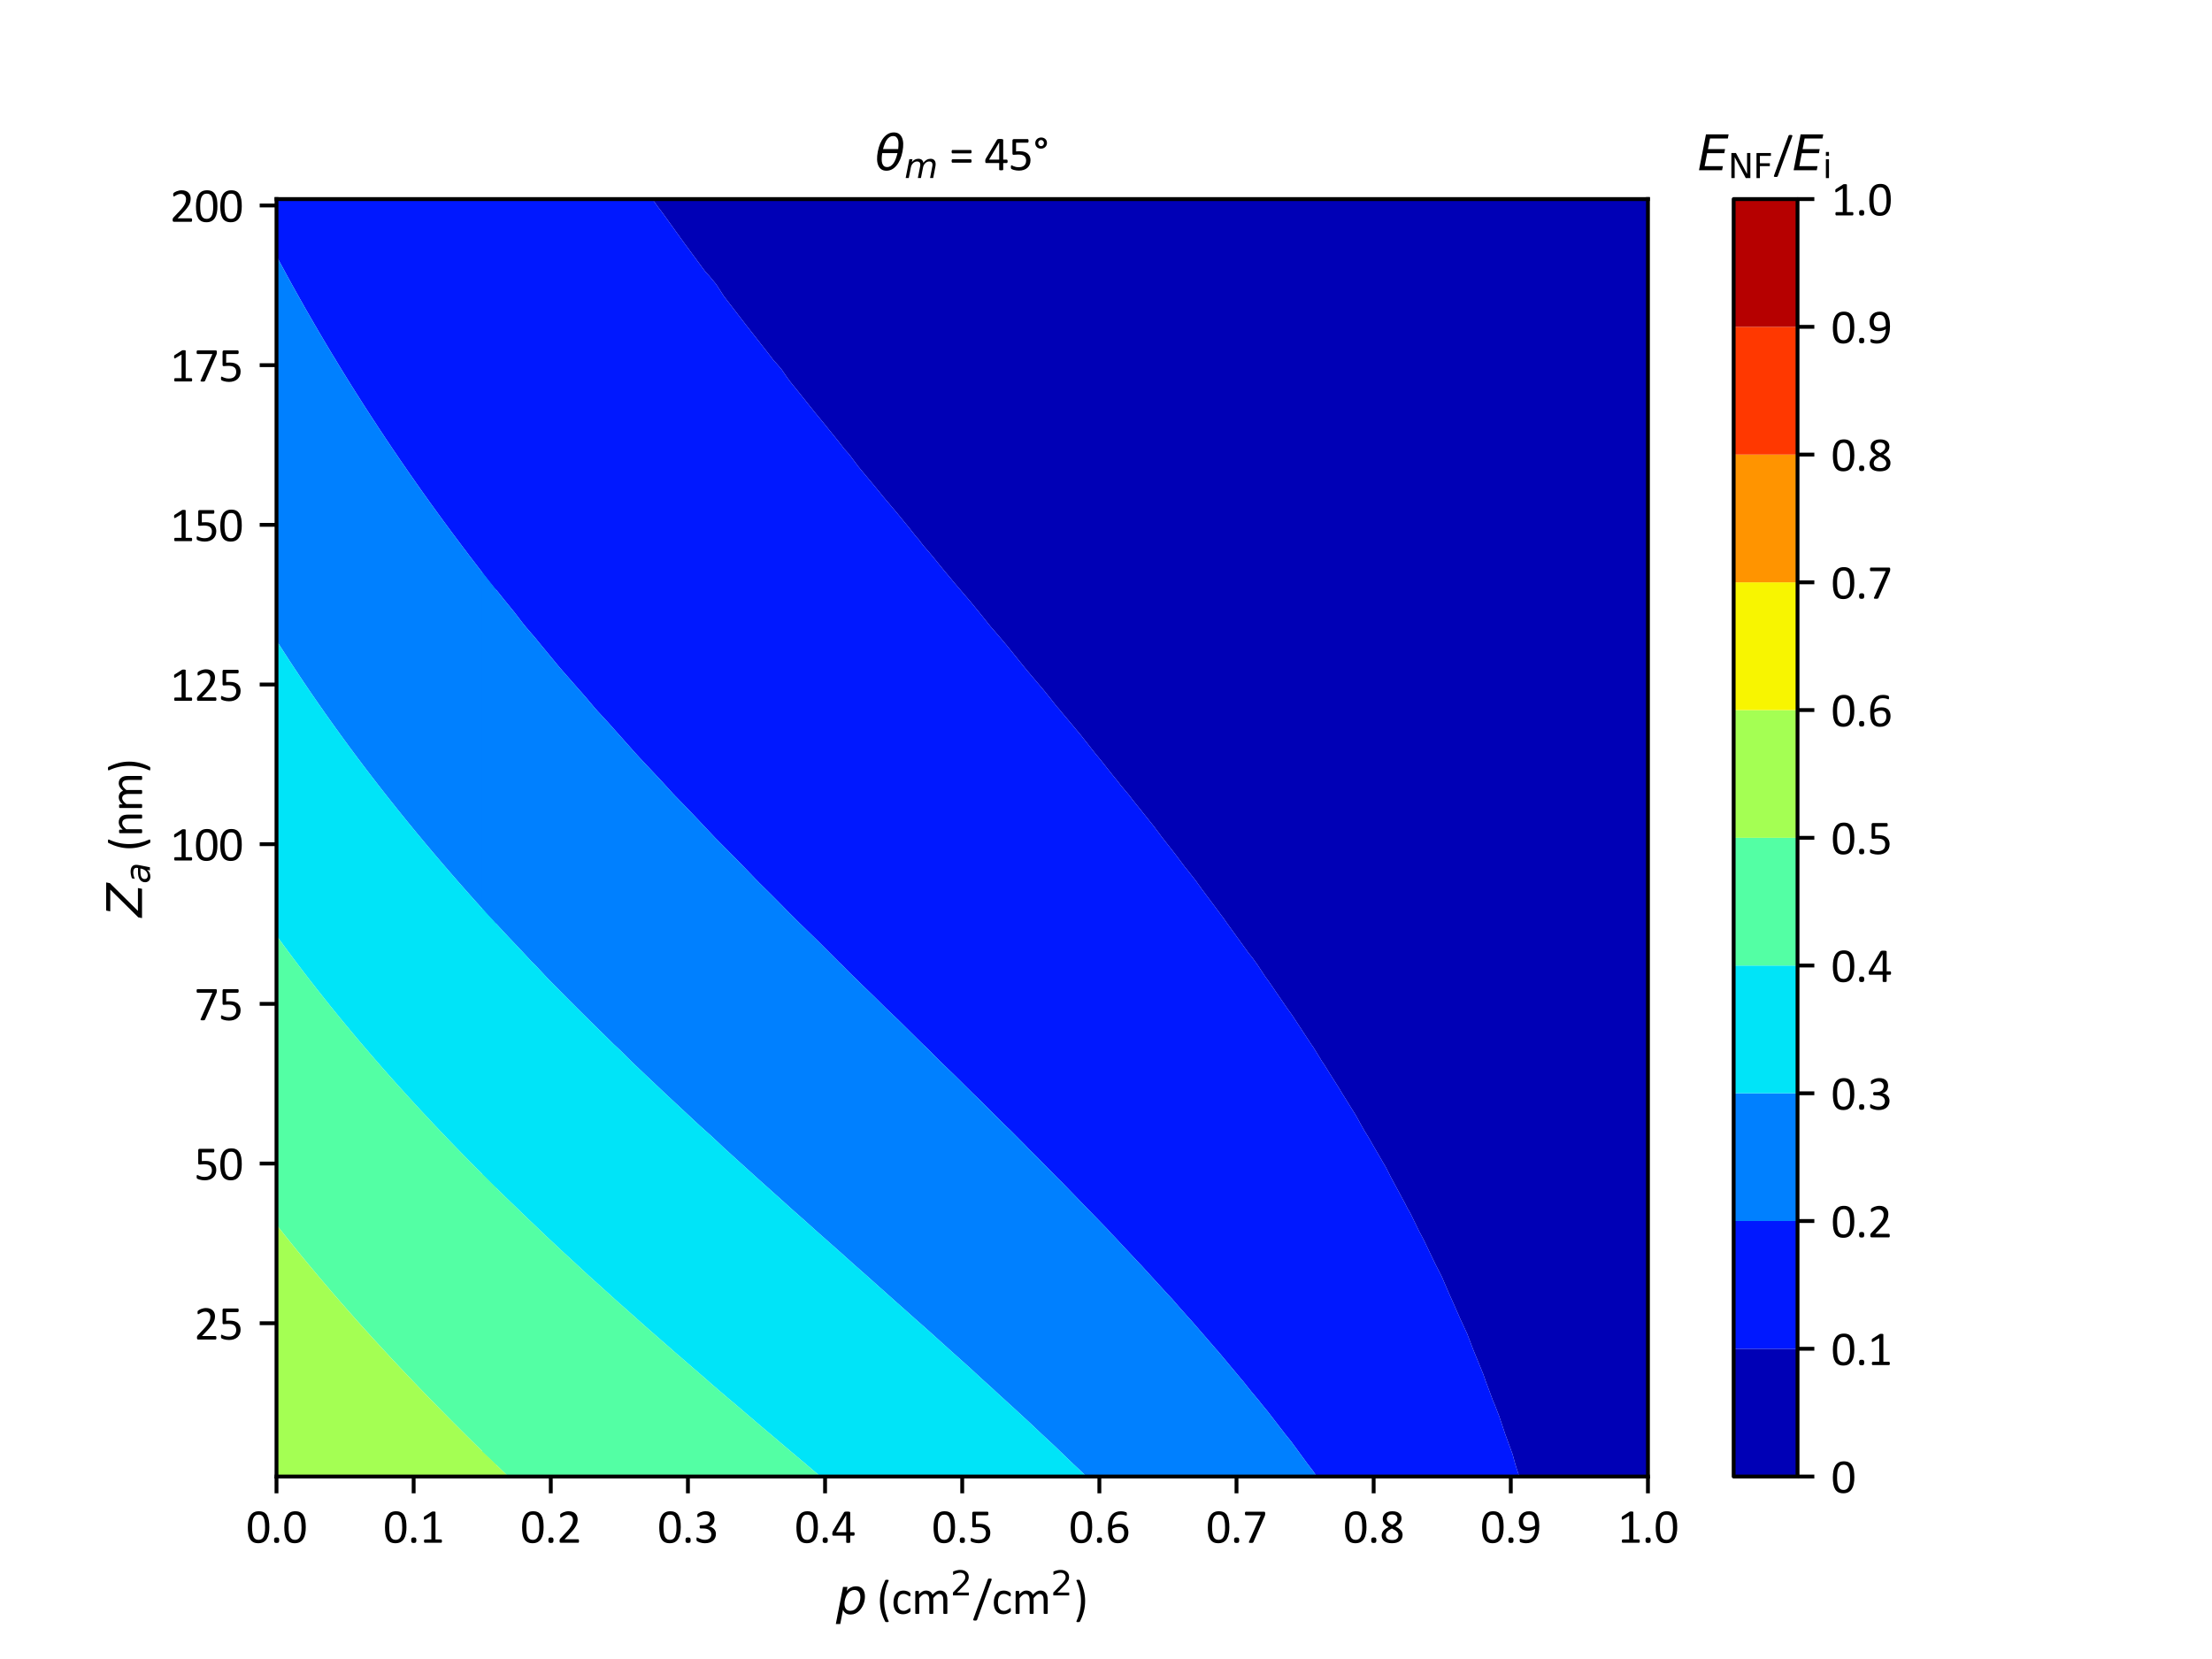 <?xml version="1.0" encoding="utf-8" standalone="no"?>
<!DOCTYPE svg PUBLIC "-//W3C//DTD SVG 1.1//EN"
  "http://www.w3.org/Graphics/SVG/1.1/DTD/svg11.dtd">
<svg xmlns:xlink="http://www.w3.org/1999/xlink" width="460.8pt" height="345.6pt" viewBox="0 0 460.8 345.6" xmlns="http://www.w3.org/2000/svg" version="1.1">
 <defs>
  <style type="text/css">*{stroke-linejoin: round; stroke-linecap: butt}</style>
 </defs>
 <g id="figure_1">
  <g id="patch_1">
   <path d="M 0 345.6 
L 460.8 345.6 
L 460.8 0 
L 0 0 
z
" style="fill: #ffffff"/>
  </g>
  <g id="axes_1">
   <g id="patch_2">
    <path d="M 57.6 307.584 
L 343.296 307.584 
L 343.296 41.472 
L 57.6 41.472 
z
" style="fill: #ffffff"/>
   </g>
   <g id="PathCollection_1">
    <path clip-path="url(#p334f4547c7)" style="fill: #0000b6"/>
   </g>
   <g id="PathCollection_2">
    <path d="M 57.629 53.386 
L 57.97 54.031 
L 58.374 54.778 
L 58.628 55.251 
L 58.903 55.752 
L 59.622 57.078 
L 60.181 58.104 
L 60.549 58.774 
L 60.937 59.48 
L 61.284 60.103 
L 61.482 60.456 
L 61.841 61.106 
L 62.025 61.43 
L 62.082 61.537 
L 62.575 62.405 
L 62.962 63.093 
L 63.634 64.284 
L 63.768 64.52 
L 63.904 64.757 
L 64.653 66.054 
L 65.263 67.109 
L 65.625 67.741 
L 65.698 67.86 
L 65.831 68.083 
L 66.377 69.032 
L 66.391 69.057 
L 67.016 70.115 
L 67.782 71.41 
L 68.072 71.895 
L 69.189 73.762 
L 69.253 73.87 
L 69.44 74.169 
L 69.79 74.736 
L 70.143 75.329 
L 70.331 75.65 
L 70.369 75.71 
L 71.544 77.622 
L 71.814 78.062 
L 72.62 79.359 
L 73.275 80.415 
L 73.666 81.031 
L 73.895 81.389 
L 74.01 81.576 
L 74.071 81.677 
L 74.51 82.363 
L 75.066 83.239 
L 75.875 84.514 
L 75.934 84.606 
L 76.004 84.715 
L 76.844 86.009 
L 77.531 87.067 
L 77.894 87.628 
L 78.171 88.042 
L 78.733 88.908 
L 78.802 89.016 
L 79.272 89.725 
L 80.361 91.368 
L 80.434 91.477 
L 80.752 91.952 
L 81.645 93.28 
L 81.941 93.72 
L 82.073 93.909 
L 82.611 94.694 
L 82.84 95.036 
L 82.957 95.214 
L 83.271 95.669 
L 84.074 96.837 
L 84.885 98.021 
L 85.019 98.214 
L 85.12 98.36 
L 85.909 99.485 
L 86.53 100.373 
L 86.966 100.998 
L 87.217 101.347 
L 87.553 101.829 
L 87.899 102.321 
L 88.413 103.04 
L 89.578 104.674 
L 89.608 104.715 
L 89.712 104.86 
L 90.824 106.395 
L 91.279 107.026 
L 91.607 107.472 
L 91.997 108 
L 92.263 108.371 
L 92.709 108.974 
L 93.352 109.846 
L 94.113 110.88 
L 94.248 111.061 
L 94.445 111.326 
L 95.238 112.381 
L 96.209 113.679 
L 96.447 113.996 
L 96.952 114.653 
L 97.675 115.619 
L 97.681 115.627 
L 97.689 115.638 
L 97.707 115.661 
L 99.037 117.393 
L 99.485 117.979 
L 100.134 118.817 
L 100.555 119.363 
L 100.95 119.869 
L 101.31 120.331 
L 101.964 121.172 
L 102.068 121.306 
L 102.682 122.089 
L 102.833 122.28 
L 102.871 122.329 
L 102.913 122.382 
L 103.34 122.915 
L 103.34 121.306 
L 103.34 117.979 
L 103.34 114.653 
L 103.34 111.326 
L 103.34 108 
L 103.34 104.674 
L 103.34 101.347 
L 103.34 98.021 
L 103.34 94.694 
L 103.34 91.368 
L 103.34 88.042 
L 103.34 84.715 
L 103.34 81.389 
L 103.34 78.062 
L 103.34 74.736 
L 103.34 71.41 
L 103.34 68.083 
L 103.34 64.757 
L 103.34 61.43 
L 103.34 58.104 
L 103.34 54.778 
L 103.34 51.451 
L 103.34 48.125 
L 103.34 44.798 
L 103.34 41.472 
L 101.816 41.472 
L 100.293 41.472 
L 98.769 41.472 
L 97.245 41.472 
L 95.721 41.472 
L 94.198 41.472 
L 92.674 41.472 
L 91.15 41.472 
L 89.627 41.472 
L 88.103 41.472 
L 86.579 41.472 
L 85.055 41.472 
L 83.532 41.472 
L 82.008 41.472 
L 80.484 41.472 
L 78.961 41.472 
L 77.437 41.472 
L 75.913 41.472 
L 74.389 41.472 
L 72.866 41.472 
L 71.342 41.472 
L 69.818 41.472 
L 68.295 41.472 
L 66.771 41.472 
L 65.247 41.472 
L 63.723 41.472 
L 62.2 41.472 
L 60.676 41.472 
L 59.152 41.472 
L 57.629 41.472 
L 57.629 44.798 
L 57.629 48.125 
L 57.629 51.451 
" clip-path="url(#p334f4547c7)" style="fill: #0018ff"/>
   </g>
   <g id="PathCollection_3">
    <path d="M 103.34 122.915 
L 102.913 122.382 
L 102.871 122.329 
L 102.833 122.28 
L 102.682 122.089 
L 102.068 121.306 
L 101.964 121.172 
L 101.31 120.331 
L 100.95 119.869 
L 100.555 119.363 
L 100.134 118.817 
L 99.485 117.979 
L 99.037 117.393 
L 97.707 115.661 
L 97.689 115.638 
L 97.681 115.627 
L 97.675 115.619 
L 96.952 114.653 
L 96.447 113.996 
L 96.209 113.679 
L 95.238 112.381 
L 94.445 111.326 
L 94.248 111.061 
L 94.113 110.88 
L 93.352 109.846 
L 92.709 108.974 
L 92.263 108.371 
L 91.997 108 
L 91.607 107.472 
L 91.279 107.026 
L 90.824 106.395 
L 89.712 104.86 
L 89.608 104.715 
L 89.578 104.674 
L 88.413 103.04 
L 87.899 102.321 
L 87.553 101.829 
L 87.217 101.347 
L 86.966 100.998 
L 86.53 100.373 
L 85.909 99.485 
L 85.12 98.36 
L 85.019 98.214 
L 84.885 98.021 
L 84.074 96.837 
L 83.271 95.669 
L 82.957 95.214 
L 82.84 95.036 
L 82.611 94.694 
L 82.073 93.909 
L 81.941 93.72 
L 81.645 93.28 
L 80.752 91.952 
L 80.434 91.477 
L 80.361 91.368 
L 79.272 89.725 
L 78.802 89.016 
L 78.733 88.908 
L 78.171 88.042 
L 77.894 87.628 
L 77.531 87.067 
L 76.844 86.009 
L 76.004 84.715 
L 75.934 84.606 
L 75.875 84.514 
L 75.066 83.239 
L 74.51 82.363 
L 74.071 81.677 
L 74.01 81.576 
L 73.895 81.389 
L 73.666 81.031 
L 73.275 80.415 
L 72.62 79.359 
L 71.814 78.062 
L 71.544 77.622 
L 70.369 75.71 
L 70.331 75.65 
L 70.143 75.329 
L 69.79 74.736 
L 69.44 74.169 
L 69.253 73.87 
L 69.189 73.762 
L 68.072 71.895 
L 67.782 71.41 
L 67.016 70.115 
L 66.391 69.057 
L 66.377 69.032 
L 65.831 68.083 
L 65.698 67.86 
L 65.625 67.741 
L 65.263 67.109 
L 64.653 66.054 
L 63.904 64.757 
L 63.768 64.52 
L 63.634 64.284 
L 62.962 63.093 
L 62.575 62.405 
L 62.082 61.537 
L 62.025 61.43 
L 61.841 61.106 
L 61.482 60.456 
L 61.284 60.103 
L 60.937 59.48 
L 60.549 58.774 
L 60.181 58.104 
L 59.622 57.078 
L 58.903 55.752 
L 58.628 55.251 
L 58.374 54.778 
L 57.97 54.031 
L 57.629 53.386 
L 57.629 54.778 
L 57.629 58.104 
L 57.629 61.43 
L 57.629 64.757 
L 57.629 68.083 
L 57.629 71.41 
L 57.629 74.736 
L 57.629 78.062 
L 57.629 81.389 
L 57.629 84.715 
L 57.629 88.042 
L 57.629 91.368 
L 57.629 94.694 
L 57.629 98.021 
L 57.629 101.347 
L 57.629 104.674 
L 57.629 108 
L 57.629 111.326 
L 57.629 114.653 
L 57.629 117.979 
L 57.629 121.306 
L 57.629 124.632 
L 57.629 127.958 
L 57.629 131.285 
L 57.629 133.468 
L 57.932 133.949 
L 58.356 134.611 
L 58.648 135.068 
L 58.984 135.585 
L 59.712 136.715 
L 60.505 137.938 
L 60.638 138.14 
L 60.746 138.305 
L 61.505 139.454 
L 62.061 140.29 
L 62.516 140.978 
L 62.583 141.075 
L 62.712 141.264 
L 63.34 142.207 
L 63.361 142.238 
L 63.993 143.17 
L 64.961 144.59 
L 65.132 144.841 
L 65.816 145.833 
L 66.38 146.648 
L 66.585 146.943 
L 66.749 147.174 
L 67.274 147.917 
L 67.666 148.485 
L 67.954 148.891 
L 68.815 150.107 
L 69.624 151.243 
L 69.778 151.458 
L 69.888 151.612 
L 70.675 152.699 
L 71.327 153.595 
L 71.76 154.192 
L 71.853 154.317 
L 72.041 154.57 
L 72.664 155.423 
L 72.752 155.544 
L 73.198 156.146 
L 74.213 157.512 
L 74.432 157.804 
L 74.5 157.896 
L 75.629 159.393 
L 76.276 160.248 
L 76.77 160.893 
L 77.023 161.222 
L 77.191 161.445 
L 77.771 162.197 
L 78.237 162.801 
L 78.756 163.473 
L 79.085 163.894 
L 79.595 164.549 
L 80.157 165.263 
L 81.447 166.901 
L 81.495 166.961 
L 82.23 167.875 
L 82.773 168.561 
L 83.006 168.849 
L 84.029 170.117 
L 84.907 171.202 
L 85.027 171.35 
L 85.101 171.439 
L 85.98 172.509 
L 86.84 173.554 
L 87.189 173.977 
L 87.337 174.153 
L 87.652 174.528 
L 88.226 175.221 
L 88.457 175.502 
L 88.532 175.591 
L 88.659 175.743 
L 89.913 177.23 
L 90.44 177.854 
L 91.021 178.537 
L 91.354 178.929 
L 91.894 179.558 
L 92.45 180.207 
L 93.019 180.869 
L 93.105 180.968 
L 93.291 181.181 
L 93.75 181.713 
L 94.132 182.155 
L 94.553 182.637 
L 95.208 183.387 
L 95.882 184.156 
L 96.191 184.507 
L 97.059 185.488 
L 97.533 186.024 
L 97.89 186.425 
L 98.278 186.859 
L 98.978 187.644 
L 99.032 187.704 
L 99.149 187.834 
L 99.969 188.747 
L 100.023 188.808 
L 100.615 189.461 
L 101.47 190.403 
L 101.931 190.91 
L 102.158 191.16 
L 103.137 192.227 
L 103.34 192.446 
L 103.34 191.16 
L 103.34 187.834 
L 103.34 184.507 
L 103.34 181.181 
L 103.34 177.854 
L 103.34 174.528 
L 103.34 171.202 
L 103.34 167.875 
L 103.34 164.549 
L 103.34 161.222 
L 103.34 157.896 
L 103.34 154.57 
L 103.34 151.243 
L 103.34 147.917 
L 103.34 144.59 
L 103.34 141.264 
L 103.34 137.938 
L 103.34 134.611 
L 103.34 131.285 
L 103.34 127.958 
L 103.34 124.632 
" clip-path="url(#p334f4547c7)" style="fill: #0080ff"/>
   </g>
   <g id="PathCollection_4">
    <path d="M 103.34 192.446 
L 103.137 192.227 
L 102.158 191.16 
L 101.931 190.91 
L 101.47 190.403 
L 100.615 189.461 
L 100.023 188.808 
L 99.969 188.747 
L 99.149 187.834 
L 99.032 187.704 
L 98.978 187.644 
L 98.278 186.859 
L 97.89 186.425 
L 97.533 186.024 
L 97.059 185.488 
L 96.191 184.507 
L 95.882 184.156 
L 95.208 183.387 
L 94.553 182.637 
L 94.132 182.155 
L 93.75 181.713 
L 93.291 181.181 
L 93.105 180.968 
L 93.019 180.869 
L 92.45 180.207 
L 91.894 179.558 
L 91.354 178.929 
L 91.021 178.537 
L 90.44 177.854 
L 89.913 177.23 
L 88.659 175.743 
L 88.532 175.591 
L 88.457 175.502 
L 88.226 175.221 
L 87.652 174.528 
L 87.337 174.153 
L 87.189 173.977 
L 86.84 173.554 
L 85.98 172.509 
L 85.101 171.439 
L 85.027 171.35 
L 84.907 171.202 
L 84.029 170.117 
L 83.006 168.849 
L 82.773 168.561 
L 82.23 167.875 
L 81.495 166.961 
L 81.447 166.901 
L 80.157 165.263 
L 79.595 164.549 
L 79.085 163.894 
L 78.756 163.473 
L 78.237 162.801 
L 77.771 162.197 
L 77.191 161.445 
L 77.023 161.222 
L 76.77 160.893 
L 76.276 160.248 
L 75.629 159.393 
L 74.5 157.896 
L 74.432 157.804 
L 74.213 157.512 
L 73.198 156.146 
L 72.752 155.544 
L 72.664 155.423 
L 72.041 154.57 
L 71.853 154.317 
L 71.76 154.192 
L 71.327 153.595 
L 70.675 152.699 
L 69.888 151.612 
L 69.778 151.458 
L 69.624 151.243 
L 68.815 150.107 
L 67.954 148.891 
L 67.666 148.485 
L 67.274 147.917 
L 66.749 147.174 
L 66.585 146.943 
L 66.38 146.648 
L 65.816 145.833 
L 65.132 144.841 
L 64.961 144.59 
L 63.993 143.17 
L 63.361 142.238 
L 63.34 142.207 
L 62.712 141.264 
L 62.583 141.075 
L 62.516 140.978 
L 62.061 140.29 
L 61.505 139.454 
L 60.746 138.305 
L 60.638 138.14 
L 60.505 137.938 
L 59.712 136.715 
L 58.984 135.585 
L 58.648 135.068 
L 58.356 134.611 
L 57.932 133.949 
L 57.629 133.468 
L 57.629 134.611 
L 57.629 137.938 
L 57.629 141.264 
L 57.629 144.59 
L 57.629 147.917 
L 57.629 151.243 
L 57.629 154.57 
L 57.629 157.896 
L 57.629 161.222 
L 57.629 164.549 
L 57.629 167.875 
L 57.629 171.202 
L 57.629 174.528 
L 57.629 177.854 
L 57.629 181.181 
L 57.629 184.507 
L 57.629 187.834 
L 57.629 191.16 
L 57.629 194.486 
L 57.629 194.94 
L 58.061 195.535 
L 58.19 195.712 
L 59.374 197.329 
L 59.733 197.813 
L 60.484 198.826 
L 60.999 199.514 
L 61.26 199.863 
L 61.489 200.165 
L 62.214 201.127 
L 62.217 201.131 
L 62.223 201.139 
L 62.238 201.158 
L 62.276 201.208 
L 62.966 202.113 
L 63.16 202.369 
L 63.38 202.655 
L 63.931 203.373 
L 64.778 204.466 
L 65.073 204.846 
L 65.912 205.917 
L 66.382 206.516 
L 66.62 206.818 
L 66.813 207.059 
L 67.397 207.792 
L 67.77 208.266 
L 68.172 208.766 
L 68.936 209.719 
L 69.742 210.714 
L 69.866 210.868 
L 70.07 211.118 
L 70.885 212.116 
L 72.003 213.471 
L 72.18 213.687 
L 72.383 213.93 
L 72.815 214.445 
L 73.49 215.258 
L 73.626 215.419 
L 74.818 216.836 
L 75.614 217.771 
L 75.858 218.059 
L 75.999 218.223 
L 76.801 219.159 
L 77.635 220.123 
L 78.02 220.57 
L 78.166 220.737 
L 78.483 221.098 
L 79.272 222.005 
L 79.33 222.072 
L 79.393 222.144 
L 79.491 222.255 
L 80.798 223.739 
L 81.408 224.424 
L 81.902 224.98 
L 82.17 225.279 
L 82.812 225.996 
L 83.517 226.776 
L 84.007 227.32 
L 84.129 227.455 
L 84.4 227.75 
L 85.108 228.53 
L 85.285 228.725 
L 85.464 228.921 
L 85.718 229.198 
L 86.867 230.448 
L 87.45 231.077 
L 87.992 231.662 
L 88.27 231.96 
L 88.908 232.645 
L 89.646 233.429 
L 90.131 233.947 
L 90.265 234.088 
L 90.565 234.403 
L 91.236 235.114 
L 91.485 235.377 
L 91.578 235.475 
L 91.699 235.602 
L 93.016 236.982 
L 93.736 237.73 
L 94.122 238.131 
L 94.311 238.326 
L 95.083 239.124 
L 96.016 240.082 
L 96.383 240.458 
L 96.97 241.056 
L 97.557 241.655 
L 97.815 241.918 
L 97.926 242.03 
L 99.238 243.358 
L 100.259 244.382 
L 100.287 244.411 
L 100.3 244.424 
L 101.327 245.451 
L 102.621 246.735 
L 102.751 246.864 
L 103.12 247.229 
L 103.34 247.446 
L 103.34 244.382 
L 103.34 241.056 
L 103.34 237.73 
L 103.34 234.403 
L 103.34 231.077 
L 103.34 227.75 
L 103.34 224.424 
L 103.34 221.098 
L 103.34 217.771 
L 103.34 214.445 
L 103.34 211.118 
L 103.34 207.792 
L 103.34 204.466 
L 103.34 201.139 
L 103.34 197.813 
L 103.34 194.486 
" clip-path="url(#p334f4547c7)" style="fill: #00e4f8"/>
   </g>
   <g id="PathCollection_5">
    <path d="M 103.34 247.446 
L 103.12 247.229 
L 102.751 246.864 
L 102.621 246.735 
L 101.327 245.451 
L 100.3 244.424 
L 100.287 244.411 
L 100.259 244.382 
L 99.238 243.358 
L 97.926 242.03 
L 97.815 241.918 
L 97.557 241.655 
L 96.97 241.056 
L 96.383 240.458 
L 96.016 240.082 
L 95.083 239.124 
L 94.311 238.326 
L 94.122 238.131 
L 93.736 237.73 
L 93.016 236.982 
L 91.699 235.602 
L 91.578 235.475 
L 91.485 235.377 
L 91.236 235.114 
L 90.565 234.403 
L 90.265 234.088 
L 90.131 233.947 
L 89.646 233.429 
L 88.908 232.645 
L 88.27 231.96 
L 87.992 231.662 
L 87.45 231.077 
L 86.867 230.448 
L 85.718 229.198 
L 85.464 228.921 
L 85.285 228.725 
L 85.108 228.53 
L 84.4 227.75 
L 84.129 227.455 
L 84.007 227.32 
L 83.517 226.776 
L 82.812 225.996 
L 82.17 225.279 
L 81.902 224.98 
L 81.408 224.424 
L 80.798 223.739 
L 79.491 222.255 
L 79.393 222.144 
L 79.33 222.072 
L 79.272 222.005 
L 78.483 221.098 
L 78.166 220.737 
L 78.02 220.57 
L 77.635 220.123 
L 76.801 219.159 
L 75.999 218.223 
L 75.858 218.059 
L 75.614 217.771 
L 74.818 216.836 
L 73.626 215.419 
L 73.49 215.258 
L 72.815 214.445 
L 72.383 213.93 
L 72.18 213.687 
L 72.003 213.471 
L 70.885 212.116 
L 70.07 211.118 
L 69.866 210.868 
L 69.742 210.714 
L 68.936 209.719 
L 68.172 208.766 
L 67.77 208.266 
L 67.397 207.792 
L 66.813 207.059 
L 66.62 206.818 
L 66.382 206.516 
L 65.912 205.917 
L 65.073 204.846 
L 64.778 204.466 
L 63.931 203.373 
L 63.38 202.655 
L 63.16 202.369 
L 62.966 202.113 
L 62.276 201.208 
L 62.238 201.158 
L 62.223 201.139 
L 62.217 201.131 
L 62.214 201.127 
L 61.489 200.165 
L 61.26 199.863 
L 60.999 199.514 
L 60.484 198.826 
L 59.733 197.813 
L 59.374 197.329 
L 58.19 195.712 
L 58.061 195.535 
L 57.629 194.94 
L 57.629 197.813 
L 57.629 201.139 
L 57.629 204.466 
L 57.629 207.792 
L 57.629 211.118 
L 57.629 214.445 
L 57.629 217.771 
L 57.629 221.098 
L 57.629 224.424 
L 57.629 227.75 
L 57.629 231.077 
L 57.629 234.403 
L 57.629 237.73 
L 57.629 241.056 
L 57.629 244.382 
L 57.629 247.709 
L 57.629 251.035 
L 57.629 254.362 
L 57.629 255.176 
L 58.013 255.662 
L 58.512 256.29 
L 59.322 257.316 
L 59.623 257.688 
L 60.474 258.755 
L 61.002 259.406 
L 61.264 259.732 
L 61.517 260.04 
L 62.263 260.957 
L 62.278 260.976 
L 62.31 261.014 
L 62.628 261.402 
L 63.109 261.989 
L 63.216 262.121 
L 63.328 262.255 
L 63.97 263.039 
L 65.059 264.341 
L 65.18 264.488 
L 65.475 264.838 
L 66.454 266.008 
L 67.038 266.693 
L 67.09 266.756 
L 67.867 267.667 
L 68.052 267.886 
L 68.701 268.641 
L 69.137 269.155 
L 69.562 269.644 
L 69.982 270.132 
L 70.735 270.994 
L 71.131 271.454 
L 72.009 272.449 
L 72.486 272.995 
L 72.799 273.346 
L 73.097 273.681 
L 73.662 274.32 
L 73.985 274.686 
L 74.53 275.294 
L 75.148 275.991 
L 75.719 276.621 
L 76.04 276.98 
L 76.647 277.646 
L 77.17 278.229 
L 78.237 279.393 
L 78.561 279.75 
L 78.792 279.999 
L 79.027 280.252 
L 79.688 280.973 
L 80.05 281.366 
L 80.59 281.947 
L 81.239 282.652 
L 81.811 283.261 
L 82.138 283.613 
L 82.787 284.299 
L 83.286 284.836 
L 84.236 285.836 
L 84.675 286.302 
L 85.01 286.651 
L 85.37 287.028 
L 85.938 287.626 
L 86.142 287.842 
L 86.235 287.937 
L 86.872 288.6 
L 87.401 289.157 
L 87.85 289.619 
L 88.272 290.059 
L 89.144 290.952 
L 89.47 291.293 
L 90.056 291.89 
L 90.823 292.679 
L 91.441 293.304 
L 91.491 293.356 
L 92.4 294.278 
L 92.489 294.37 
L 92.529 294.41 
L 93.363 295.253 
L 93.627 295.523 
L 93.844 295.74 
L 94.437 296.342 
L 95.706 297.605 
L 95.716 297.616 
L 95.735 297.634 
L 96.999 298.901 
L 97.604 299.496 
L 97.809 299.701 
L 98.071 299.957 
L 98.919 300.795 
L 98.96 300.836 
L 99.058 300.931 
L 99.98 301.839 
L 100.049 301.905 
L 100.63 302.481 
L 101.301 303.133 
L 102.012 303.831 
L 102.456 304.258 
L 103.201 304.988 
L 103.34 305.125 
L 103.34 304.258 
L 103.34 300.931 
L 103.34 297.605 
L 103.34 294.278 
L 103.34 290.952 
L 103.34 287.626 
L 103.34 284.299 
L 103.34 280.973 
L 103.34 277.646 
L 103.34 274.32 
L 103.34 270.994 
L 103.34 267.667 
L 103.34 264.341 
L 103.34 261.014 
L 103.34 257.688 
L 103.34 254.362 
L 103.34 251.035 
L 103.34 247.709 
" clip-path="url(#p334f4547c7)" style="fill: #53ffa4"/>
   </g>
   <g id="PathCollection_6">
    <path d="M 103.34 305.125 
L 103.201 304.988 
L 102.456 304.258 
L 102.012 303.831 
L 101.301 303.133 
L 100.63 302.481 
L 100.049 301.905 
L 99.98 301.839 
L 99.058 300.931 
L 98.96 300.836 
L 98.919 300.795 
L 98.071 299.957 
L 97.809 299.701 
L 97.604 299.496 
L 96.999 298.901 
L 95.735 297.634 
L 95.716 297.616 
L 95.706 297.605 
L 94.437 296.342 
L 93.844 295.74 
L 93.627 295.523 
L 93.363 295.253 
L 92.529 294.41 
L 92.489 294.37 
L 92.4 294.278 
L 91.491 293.356 
L 91.441 293.304 
L 90.823 292.679 
L 90.056 291.89 
L 89.47 291.293 
L 89.144 290.952 
L 88.272 290.059 
L 87.85 289.619 
L 87.401 289.157 
L 86.872 288.6 
L 86.235 287.937 
L 86.142 287.842 
L 85.938 287.626 
L 85.37 287.028 
L 85.01 286.651 
L 84.675 286.302 
L 84.236 285.836 
L 83.286 284.836 
L 82.787 284.299 
L 82.138 283.613 
L 81.811 283.261 
L 81.239 282.652 
L 80.59 281.947 
L 80.05 281.366 
L 79.688 280.973 
L 79.027 280.252 
L 78.792 279.999 
L 78.561 279.75 
L 78.237 279.393 
L 77.17 278.229 
L 76.647 277.646 
L 76.04 276.98 
L 75.719 276.621 
L 75.148 275.991 
L 74.53 275.294 
L 73.985 274.686 
L 73.662 274.32 
L 73.097 273.681 
L 72.799 273.346 
L 72.486 272.995 
L 72.009 272.449 
L 71.131 271.454 
L 70.735 270.994 
L 69.982 270.132 
L 69.562 269.644 
L 69.137 269.155 
L 68.701 268.641 
L 68.052 267.886 
L 67.867 267.667 
L 67.09 266.756 
L 67.038 266.693 
L 66.454 266.008 
L 65.475 264.838 
L 65.18 264.488 
L 65.059 264.341 
L 63.97 263.039 
L 63.328 262.255 
L 63.216 262.121 
L 63.109 261.989 
L 62.628 261.402 
L 62.31 261.014 
L 62.278 260.976 
L 62.263 260.957 
L 61.517 260.04 
L 61.264 259.732 
L 61.002 259.406 
L 60.474 258.755 
L 59.623 257.688 
L 59.322 257.316 
L 58.512 256.29 
L 58.013 255.662 
L 57.629 255.176 
L 57.629 257.688 
L 57.629 261.014 
L 57.629 264.341 
L 57.629 267.667 
L 57.629 270.994 
L 57.629 274.32 
L 57.629 277.646 
L 57.629 280.973 
L 57.629 284.299 
L 57.629 287.626 
L 57.629 290.952 
L 57.629 294.278 
L 57.629 297.605 
L 57.629 300.931 
L 57.629 304.258 
L 57.629 307.584 
L 59.152 307.584 
L 60.676 307.584 
L 62.2 307.584 
L 63.723 307.584 
L 65.247 307.584 
L 66.771 307.584 
L 68.295 307.584 
L 69.818 307.584 
L 71.342 307.584 
L 72.866 307.584 
L 74.389 307.584 
L 75.913 307.584 
L 77.437 307.584 
L 78.961 307.584 
L 80.484 307.584 
L 82.008 307.584 
L 83.532 307.584 
L 85.055 307.584 
L 86.579 307.584 
L 88.103 307.584 
L 89.627 307.584 
L 91.15 307.584 
L 92.674 307.584 
L 94.198 307.584 
L 95.721 307.584 
L 97.245 307.584 
L 98.769 307.584 
L 100.293 307.584 
L 101.816 307.584 
L 103.34 307.584 
" clip-path="url(#p334f4547c7)" style="fill: #a4ff53"/>
   </g>
   <g id="PathCollection_7">
    <path clip-path="url(#p334f4547c7)" style="fill: #f8f500"/>
   </g>
   <g id="PathCollection_8">
    <path clip-path="url(#p334f4547c7)" style="fill: #ff9400"/>
   </g>
   <g id="PathCollection_9">
    <path clip-path="url(#p334f4547c7)" style="fill: #ff3800"/>
   </g>
   <g id="PathCollection_10">
    <path clip-path="url(#p334f4547c7)" style="fill: #b60000"/>
   </g>
   <g id="PathCollection_11">
    <path d="M 135.905 41.472 
L 137.13 43.196 
L 137.811 44.07 
L 141.708 49.488 
L 142.322 50.342 
L 146.751 56.351 
L 146.945 56.615 
L 147.773 57.514 
L 149.191 59.213 
L 150.761 61.654 
L 150.87 61.811 
L 151.222 62.265 
L 155.704 68.083 
L 156.361 68.912 
L 160.624 74.356 
L 161.18 75.11 
L 161.819 75.786 
L 162.818 76.954 
L 163.985 78.659 
L 164.645 79.552 
L 166.648 82.026 
L 169.68 85.824 
L 171.403 87.91 
L 174.782 92.096 
L 175.883 93.525 
L 176.936 94.694 
L 178.799 97.187 
L 178.889 97.292 
L 178.956 97.374 
L 179.155 97.623 
L 182.246 101.332 
L 184.067 103.565 
L 186.682 106.649 
L 189.296 109.837 
L 190.862 111.815 
L 191.422 112.435 
L 191.85 113.019 
L 192.449 113.775 
L 193.541 115.033 
L 194.346 115.991 
L 196.66 118.842 
L 197.946 120.366 
L 198.716 121.306 
L 202.089 125.247 
L 204 127.578 
L 205.971 130.046 
L 206.086 130.176 
L 206.302 130.456 
L 208.307 132.774 
L 209.799 134.539 
L 213.439 139.046 
L 213.675 139.326 
L 214.069 139.809 
L 217.493 143.849 
L 218.673 145.319 
L 220.08 147.102 
L 220.795 147.917 
L 221.075 148.28 
L 222.964 150.515 
L 225.177 153.169 
L 228.021 156.787 
L 229.358 158.407 
L 231.703 161.373 
L 232.734 162.629 
L 233.065 163.06 
L 233.446 163.561 
L 235.216 165.658 
L 235.942 166.621 
L 237.261 168.256 
L 240.312 172.065 
L 242.15 174.528 
L 244.857 177.975 
L 246.966 180.8 
L 247.251 181.118 
L 249.053 183.398 
L 250.327 185.181 
L 250.938 185.996 
L 255.006 191.445 
L 255.57 192.269 
L 260.022 198.425 
L 260.101 198.541 
L 260.885 199.493 
L 262.06 201.139 
L 263.574 203.453 
L 263.781 203.737 
L 264.399 204.585 
L 268.115 210.01 
L 269.145 211.432 
L 272.321 216.282 
L 273.208 217.625 
L 273.558 218.107 
L 274.033 218.88 
L 275.417 221.138 
L 275.65 221.478 
L 275.873 221.801 
L 276.942 223.527 
L 278.944 226.676 
L 279.578 227.75 
L 282.445 232.34 
L 283.371 234.023 
L 284.21 235.521 
L 284.895 236.621 
L 285.265 237.242 
L 286.396 239.219 
L 288.721 243.203 
L 289.883 245.491 
L 292.734 250.766 
L 293.225 251.764 
L 293.731 252.6 
L 294.598 254.362 
L 295.686 256.609 
L 295.885 256.96 
L 296.593 258.296 
L 298.96 263.232 
L 300.348 265.944 
L 301.878 269.504 
L 303.011 272.017 
L 303.026 272.052 
L 303.043 272.102 
L 303.064 272.162 
L 303.092 272.225 
L 304.18 274.7 
L 305.651 277.873 
L 306.829 280.973 
L 308.953 286.168 
L 309.34 287.245 
L 309.399 287.457 
L 310.293 289.843 
L 311.05 291.886 
L 311.307 292.441 
L 312.311 295.027 
L 313.549 298.714 
L 315.11 302.989 
L 315.656 304.986 
L 316.047 306.238 
L 316.505 307.584 
L 319.012 307.584 
L 327.107 307.584 
L 335.201 307.584 
L 343.296 307.584 
L 343.296 298.714 
L 343.296 289.843 
L 343.296 280.973 
L 343.296 272.102 
L 343.296 263.232 
L 343.296 254.362 
L 343.296 245.491 
L 343.296 236.621 
L 343.296 227.75 
L 343.296 218.88 
L 343.296 210.01 
L 343.296 201.139 
L 343.296 192.269 
L 343.296 183.398 
L 343.296 174.528 
L 343.296 165.658 
L 343.296 156.787 
L 343.296 147.917 
L 343.296 139.046 
L 343.296 130.176 
L 343.296 121.306 
L 343.296 112.435 
L 343.296 103.565 
L 343.296 94.694 
L 343.296 85.824 
L 343.296 76.954 
L 343.296 68.083 
L 343.296 59.213 
L 343.296 50.342 
L 343.296 41.472 
L 335.201 41.472 
L 327.107 41.472 
L 319.012 41.472 
L 310.917 41.472 
L 302.822 41.472 
L 294.728 41.472 
L 286.633 41.472 
L 278.538 41.472 
L 270.444 41.472 
L 262.349 41.472 
L 254.254 41.472 
L 246.159 41.472 
L 238.065 41.472 
L 229.97 41.472 
L 221.875 41.472 
L 213.78 41.472 
L 205.686 41.472 
L 197.591 41.472 
L 189.496 41.472 
L 181.402 41.472 
L 173.307 41.472 
L 165.212 41.472 
L 157.117 41.472 
L 149.023 41.472 
L 140.928 41.472 
" clip-path="url(#p334f4547c7)" style="fill: #0000b6"/>
   </g>
   <g id="PathCollection_12">
    <path d="M 316.505 307.584 
L 316.047 306.238 
L 315.656 304.986 
L 315.11 302.989 
L 313.549 298.714 
L 312.311 295.027 
L 311.307 292.441 
L 311.05 291.886 
L 310.293 289.843 
L 309.399 287.457 
L 309.34 287.245 
L 308.953 286.168 
L 306.829 280.973 
L 305.651 277.873 
L 304.18 274.7 
L 303.092 272.225 
L 303.064 272.162 
L 303.043 272.102 
L 303.026 272.052 
L 303.011 272.017 
L 301.878 269.504 
L 300.348 265.944 
L 298.96 263.232 
L 296.593 258.296 
L 295.885 256.96 
L 295.686 256.609 
L 294.598 254.362 
L 293.731 252.6 
L 293.225 251.764 
L 292.734 250.766 
L 289.883 245.491 
L 288.721 243.203 
L 286.396 239.219 
L 285.265 237.242 
L 284.895 236.621 
L 284.21 235.521 
L 283.371 234.023 
L 282.445 232.34 
L 279.578 227.75 
L 278.944 226.676 
L 276.942 223.527 
L 275.873 221.801 
L 275.65 221.478 
L 275.417 221.138 
L 274.033 218.88 
L 273.558 218.107 
L 273.208 217.625 
L 272.321 216.282 
L 269.145 211.432 
L 268.115 210.01 
L 264.399 204.585 
L 263.781 203.737 
L 263.574 203.453 
L 262.06 201.139 
L 260.885 199.493 
L 260.101 198.541 
L 260.022 198.425 
L 255.57 192.269 
L 255.006 191.445 
L 250.938 185.996 
L 250.327 185.181 
L 249.053 183.398 
L 247.251 181.118 
L 246.966 180.8 
L 244.857 177.975 
L 242.15 174.528 
L 240.312 172.065 
L 237.261 168.256 
L 235.942 166.621 
L 235.216 165.658 
L 233.446 163.561 
L 233.065 163.06 
L 232.734 162.629 
L 231.703 161.373 
L 229.358 158.407 
L 228.021 156.787 
L 225.177 153.169 
L 222.964 150.515 
L 221.075 148.28 
L 220.795 147.917 
L 220.08 147.102 
L 218.673 145.319 
L 217.493 143.849 
L 214.069 139.809 
L 213.675 139.326 
L 213.439 139.046 
L 209.799 134.539 
L 208.307 132.774 
L 206.302 130.456 
L 206.086 130.176 
L 205.971 130.046 
L 204 127.578 
L 202.089 125.247 
L 198.716 121.306 
L 197.946 120.366 
L 196.66 118.842 
L 194.346 115.991 
L 193.541 115.033 
L 192.449 113.775 
L 191.85 113.019 
L 191.422 112.435 
L 190.862 111.815 
L 189.296 109.837 
L 186.682 106.649 
L 184.067 103.565 
L 182.246 101.332 
L 179.155 97.623 
L 178.956 97.374 
L 178.889 97.292 
L 178.799 97.187 
L 176.936 94.694 
L 175.883 93.525 
L 174.782 92.096 
L 171.403 87.91 
L 169.68 85.824 
L 166.648 82.026 
L 164.645 79.552 
L 163.985 78.659 
L 162.818 76.954 
L 161.819 75.786 
L 161.18 75.11 
L 160.624 74.356 
L 156.361 68.912 
L 155.704 68.083 
L 151.222 62.265 
L 150.87 61.811 
L 150.761 61.654 
L 149.191 59.213 
L 147.773 57.514 
L 146.945 56.615 
L 146.751 56.351 
L 142.322 50.342 
L 141.708 49.488 
L 137.811 44.07 
L 137.13 43.196 
L 135.905 41.472 
L 132.833 41.472 
L 124.739 41.472 
L 116.644 41.472 
L 108.549 41.472 
L 100.454 41.472 
L 100.454 50.342 
L 100.454 59.213 
L 100.454 68.083 
L 100.454 76.954 
L 100.454 85.824 
L 100.454 94.694 
L 100.454 103.565 
L 100.454 112.435 
L 100.454 119.191 
L 100.991 119.886 
L 102.114 121.306 
L 105.128 125.055 
L 107.188 127.578 
L 109.014 129.965 
L 109.211 130.176 
L 109.558 130.634 
L 111.411 132.774 
L 112.762 134.43 
L 116.579 139.046 
L 116.624 139.1 
L 116.696 139.185 
L 120.578 143.606 
L 122.085 145.319 
L 123.982 147.574 
L 124.168 147.775 
L 124.303 147.917 
L 124.417 148.063 
L 126.689 150.515 
L 128.552 152.608 
L 132.272 156.787 
L 132.669 157.222 
L 133.23 157.837 
L 136.653 161.471 
L 138.136 163.06 
L 140.189 165.322 
L 140.383 165.522 
L 140.519 165.658 
L 140.634 165.791 
L 143.043 168.256 
L 144.887 170.19 
L 148.976 174.528 
L 149.01 174.563 
L 149.053 174.607 
L 153.218 178.801 
L 155.168 180.8 
L 157.496 183.227 
L 157.676 183.398 
L 158.1 183.845 
L 160.287 185.996 
L 161.624 187.331 
L 164.423 190.181 
L 165.572 191.316 
L 166.521 192.269 
L 170.118 195.763 
L 172.902 198.541 
L 174.81 200.457 
L 175.532 201.139 
L 176.228 201.864 
L 177.331 202.966 
L 178.133 203.737 
L 178.61 204.198 
L 179.564 205.147 
L 182.257 207.747 
L 184.543 210.01 
L 187.191 212.536 
L 190.979 216.282 
L 192.315 217.6 
L 192.816 218.056 
L 193.661 218.88 
L 194.988 220.243 
L 196.243 221.478 
L 198.97 224.103 
L 202.644 227.75 
L 204.269 229.303 
L 208.992 234.023 
L 209.753 234.775 
L 210.461 235.435 
L 211.642 236.621 
L 213.666 238.659 
L 214.182 239.219 
L 215.619 240.627 
L 220.4 245.491 
L 221.18 246.253 
L 226.519 251.764 
L 226.853 252.102 
L 229.048 254.362 
L 230.791 256.167 
L 231.497 256.96 
L 232.106 257.581 
L 237.396 263.232 
L 237.742 263.586 
L 243.151 269.504 
L 243.342 269.707 
L 244.172 270.586 
L 245.487 272.102 
L 247.58 274.465 
L 247.8 274.7 
L 248.317 275.266 
L 253.258 280.973 
L 253.754 281.521 
L 258.534 287.245 
L 258.943 287.715 
L 260.633 289.843 
L 262.326 291.858 
L 262.772 292.441 
L 264.107 294.062 
L 267.696 298.714 
L 268.988 300.309 
L 272.409 304.986 
L 273.39 306.247 
L 274.325 307.584 
L 278.538 307.584 
L 286.633 307.584 
L 294.728 307.584 
L 302.822 307.584 
L 310.917 307.584 
" clip-path="url(#p334f4547c7)" style="fill: #0018ff"/>
   </g>
   <g id="PathCollection_13">
    <path d="M 274.325 307.584 
L 273.39 306.247 
L 272.409 304.986 
L 268.988 300.309 
L 267.696 298.714 
L 264.107 294.062 
L 262.772 292.441 
L 262.326 291.858 
L 260.633 289.843 
L 258.943 287.715 
L 258.534 287.245 
L 253.754 281.521 
L 253.258 280.973 
L 248.317 275.266 
L 247.8 274.7 
L 247.58 274.465 
L 245.487 272.102 
L 244.172 270.586 
L 243.342 269.707 
L 243.151 269.504 
L 237.742 263.586 
L 237.396 263.232 
L 232.106 257.581 
L 231.497 256.96 
L 230.791 256.167 
L 229.048 254.362 
L 226.853 252.102 
L 226.519 251.764 
L 221.18 246.253 
L 220.4 245.491 
L 215.619 240.627 
L 214.182 239.219 
L 213.666 238.659 
L 211.642 236.621 
L 210.461 235.435 
L 209.753 234.775 
L 208.992 234.023 
L 204.269 229.303 
L 202.644 227.75 
L 198.97 224.103 
L 196.243 221.478 
L 194.988 220.243 
L 193.661 218.88 
L 192.816 218.056 
L 192.315 217.6 
L 190.979 216.282 
L 187.191 212.536 
L 184.543 210.01 
L 182.257 207.747 
L 179.564 205.147 
L 178.61 204.198 
L 178.133 203.737 
L 177.331 202.966 
L 176.228 201.864 
L 175.532 201.139 
L 174.81 200.457 
L 172.902 198.541 
L 170.118 195.763 
L 166.521 192.269 
L 165.572 191.316 
L 164.423 190.181 
L 161.624 187.331 
L 160.287 185.996 
L 158.1 183.845 
L 157.676 183.398 
L 157.496 183.227 
L 155.168 180.8 
L 153.218 178.801 
L 149.053 174.607 
L 149.01 174.563 
L 148.976 174.528 
L 144.887 170.19 
L 143.043 168.256 
L 140.634 165.791 
L 140.519 165.658 
L 140.383 165.522 
L 140.189 165.322 
L 138.136 163.06 
L 136.653 161.471 
L 133.23 157.837 
L 132.669 157.222 
L 132.272 156.787 
L 128.552 152.608 
L 126.689 150.515 
L 124.417 148.063 
L 124.303 147.917 
L 124.168 147.775 
L 123.982 147.574 
L 122.085 145.319 
L 120.578 143.606 
L 116.696 139.185 
L 116.624 139.1 
L 116.579 139.046 
L 112.762 134.43 
L 111.411 132.774 
L 109.558 130.634 
L 109.211 130.176 
L 109.014 129.965 
L 107.188 127.578 
L 105.128 125.055 
L 102.114 121.306 
L 100.991 119.886 
L 100.454 119.191 
L 100.454 121.306 
L 100.454 130.176 
L 100.454 139.046 
L 100.454 147.917 
L 100.454 156.787 
L 100.454 165.658 
L 100.454 174.528 
L 100.454 183.398 
L 100.454 189.252 
L 101.257 190.145 
L 103.211 192.269 
L 105.906 195.165 
L 109.104 198.541 
L 110.627 200.196 
L 111.594 201.139 
L 113.814 203.529 
L 114.018 203.737 
L 114.148 203.874 
L 114.437 204.171 
L 117.629 207.404 
L 120.222 210.01 
L 122.593 212.36 
L 126.585 216.282 
L 127.797 217.492 
L 128.339 217.986 
L 129.294 218.88 
L 130.799 220.384 
L 131.909 221.478 
L 134.335 223.778 
L 138.531 227.75 
L 139.826 228.958 
L 145.264 234.023 
L 145.717 234.447 
L 148.144 236.621 
L 150.031 238.38 
L 150.911 239.219 
L 151.271 239.544 
L 153.719 241.767 
L 157.442 245.136 
L 157.831 245.491 
L 163.345 250.432 
L 164.818 251.764 
L 165.581 252.444 
L 167.758 254.362 
L 169.617 256.036 
L 170.653 256.96 
L 175.289 261.06 
L 177.704 263.232 
L 180.477 265.677 
L 183.268 268.17 
L 184.221 269.013 
L 184.763 269.504 
L 185.787 270.419 
L 186.972 271.476 
L 187.683 272.102 
L 188.083 272.453 
L 188.299 272.646 
L 190.595 274.7 
L 193.158 276.96 
L 197.583 280.951 
L 197.595 280.962 
L 197.607 280.973 
L 202.052 284.955 
L 204.531 287.245 
L 206.833 289.322 
L 207.034 289.508 
L 207.384 289.843 
L 208.011 290.42 
L 209.067 291.378 
L 210.225 292.441 
L 210.877 293.025 
L 212.035 294.095 
L 214.624 296.481 
L 216.982 298.714 
L 219.633 301.171 
L 223.594 304.986 
L 224.906 306.208 
L 226.315 307.584 
L 229.97 307.584 
L 238.065 307.584 
L 246.159 307.584 
L 254.254 307.584 
L 262.349 307.584 
L 270.444 307.584 
" clip-path="url(#p334f4547c7)" style="fill: #0080ff"/>
   </g>
   <g id="PathCollection_14">
    <path d="M 226.315 307.584 
L 224.906 306.208 
L 223.594 304.986 
L 219.633 301.171 
L 216.982 298.714 
L 214.624 296.481 
L 212.035 294.095 
L 210.877 293.025 
L 210.225 292.441 
L 209.067 291.378 
L 208.011 290.42 
L 207.384 289.843 
L 207.034 289.508 
L 206.833 289.322 
L 204.531 287.245 
L 202.052 284.955 
L 197.607 280.973 
L 197.595 280.962 
L 197.583 280.951 
L 193.158 276.96 
L 190.595 274.7 
L 188.299 272.646 
L 188.083 272.453 
L 187.683 272.102 
L 186.972 271.476 
L 185.787 270.419 
L 184.763 269.504 
L 184.221 269.013 
L 183.268 268.17 
L 180.477 265.677 
L 177.704 263.232 
L 175.289 261.06 
L 170.653 256.96 
L 169.617 256.036 
L 167.758 254.362 
L 165.581 252.444 
L 164.818 251.764 
L 163.345 250.432 
L 157.831 245.491 
L 157.442 245.136 
L 153.719 241.767 
L 151.271 239.544 
L 150.911 239.219 
L 150.031 238.38 
L 148.144 236.621 
L 145.717 234.447 
L 145.264 234.023 
L 139.826 228.958 
L 138.531 227.75 
L 134.335 223.778 
L 131.909 221.478 
L 130.799 220.384 
L 129.294 218.88 
L 128.339 217.986 
L 127.797 217.492 
L 126.585 216.282 
L 122.593 212.36 
L 120.222 210.01 
L 117.629 207.404 
L 114.437 204.171 
L 114.148 203.874 
L 114.018 203.737 
L 113.814 203.529 
L 111.594 201.139 
L 110.627 200.196 
L 109.104 198.541 
L 105.906 195.165 
L 103.211 192.269 
L 101.257 190.145 
L 100.454 189.252 
L 100.454 192.269 
L 100.454 201.139 
L 100.454 210.01 
L 100.454 218.88 
L 100.454 227.75 
L 100.454 236.621 
L 100.454 244.579 
L 100.704 244.83 
L 101.375 245.491 
L 105.141 249.226 
L 107.785 251.764 
L 109.848 253.772 
L 110.073 253.983 
L 110.483 254.362 
L 111.169 255.012 
L 112.234 256.034 
L 113.208 256.96 
L 113.774 257.506 
L 114.863 258.521 
L 117.493 260.987 
L 119.935 263.232 
L 122.539 265.643 
L 126.824 269.504 
L 128.037 270.605 
L 128.626 271.137 
L 129.718 272.102 
L 131.658 273.82 
L 132.639 274.7 
L 134.558 276.409 
L 139.775 280.973 
L 140.413 281.537 
L 145.27 285.731 
L 146.742 287.007 
L 147.02 287.245 
L 147.977 288.093 
L 150.004 289.843 
L 151.607 291.211 
L 152.491 291.943 
L 153.072 292.441 
L 158.562 297.131 
L 160.44 298.714 
L 164.052 301.782 
L 167.453 304.641 
L 167.703 304.855 
L 167.857 304.986 
L 168.18 305.257 
L 170.913 307.584 
L 173.307 307.584 
L 181.402 307.584 
L 189.496 307.584 
L 197.591 307.584 
L 205.686 307.584 
L 213.78 307.584 
L 221.875 307.584 
" clip-path="url(#p334f4547c7)" style="fill: #00e4f8"/>
   </g>
   <g id="PathCollection_15">
    <path d="M 100.454 302.385 
L 102.608 304.41 
L 102.998 304.797 
L 103.201 304.986 
L 103.55 305.315 
L 105.879 307.584 
L 108.549 307.584 
L 116.644 307.584 
L 124.739 307.584 
L 132.833 307.584 
L 140.928 307.584 
L 149.023 307.584 
L 157.117 307.584 
L 165.212 307.584 
L 170.913 307.584 
L 168.18 305.257 
L 167.857 304.986 
L 167.703 304.855 
L 167.453 304.641 
L 164.052 301.782 
L 160.44 298.714 
L 158.562 297.131 
L 153.072 292.441 
L 152.491 291.943 
L 151.607 291.211 
L 150.004 289.843 
L 147.977 288.093 
L 147.02 287.245 
L 146.742 287.007 
L 145.27 285.731 
L 140.413 281.537 
L 139.775 280.973 
L 134.558 276.409 
L 132.639 274.7 
L 131.658 273.82 
L 129.718 272.102 
L 128.626 271.137 
L 128.037 270.605 
L 126.824 269.504 
L 122.539 265.643 
L 119.935 263.232 
L 117.493 260.987 
L 114.863 258.521 
L 113.774 257.506 
L 113.208 256.96 
L 112.234 256.034 
L 111.169 255.012 
L 110.483 254.362 
L 110.073 253.983 
L 109.848 253.772 
L 107.785 251.764 
L 105.141 249.226 
L 101.375 245.491 
L 100.704 244.83 
L 100.454 244.579 
L 100.454 245.491 
L 100.454 254.362 
L 100.454 263.232 
L 100.454 272.102 
L 100.454 280.973 
L 100.454 289.843 
L 100.454 298.714 
" clip-path="url(#p334f4547c7)" style="fill: #53ffa4"/>
   </g>
   <g id="PathCollection_16">
    <path d="M 105.879 307.584 
L 103.55 305.315 
L 103.201 304.986 
L 102.998 304.797 
L 102.608 304.41 
L 100.454 302.385 
L 100.454 307.584 
" clip-path="url(#p334f4547c7)" style="fill: #a4ff53"/>
   </g>
   <g id="PathCollection_17">
    <path clip-path="url(#p334f4547c7)" style="fill: #f8f500"/>
   </g>
   <g id="PathCollection_18">
    <path clip-path="url(#p334f4547c7)" style="fill: #ff9400"/>
   </g>
   <g id="PathCollection_19">
    <path clip-path="url(#p334f4547c7)" style="fill: #ff3800"/>
   </g>
   <g id="PathCollection_20">
    <path clip-path="url(#p334f4547c7)" style="fill: #b60000"/>
   </g>
   <g id="matplotlib.axis_1">
    <g id="xtick_1">
     <g id="line2d_1">
      <defs>
       <path id="mbc4a0fb49a" d="M 0 0 
L 0 3.5 
" style="stroke: #000000; stroke-width: 0.8"/>
      </defs>
      <g>
       <use xlink:href="#mbc4a0fb49a" x="57.6" y="307.584" style="stroke: #000000; stroke-width: 0.8"/>
      </g>
     </g>
     <g id="text_1">
      <!-- 0.0 -->
      <g transform="translate(51.269 321.386) scale(0.1 -0.1)">
       <defs>
        <path id="Calibri-30" d="M 3022 2031 
Q 3022 1566 2948 1181 
Q 2875 797 2704 520 
Q 2534 244 2259 92 
Q 1984 -59 1581 -59 
Q 1200 -59 939 77 
Q 678 213 518 477 
Q 359 741 292 1127 
Q 225 1513 225 2013 
Q 225 2475 300 2861 
Q 375 3247 544 3523 
Q 713 3800 988 3951 
Q 1263 4103 1663 4103 
Q 2047 4103 2308 3967 
Q 2569 3831 2728 3567 
Q 2888 3303 2955 2917 
Q 3022 2531 3022 2031 
z
M 2472 1994 
Q 2472 2297 2450 2537 
Q 2428 2778 2386 2962 
Q 2344 3147 2276 3280 
Q 2209 3413 2115 3498 
Q 2022 3584 1901 3623 
Q 1781 3663 1631 3663 
Q 1366 3663 1200 3538 
Q 1034 3413 939 3194 
Q 844 2975 809 2681 
Q 775 2388 775 2050 
Q 775 1597 822 1280 
Q 869 963 970 763 
Q 1072 563 1230 472 
Q 1388 381 1613 381 
Q 1788 381 1920 437 
Q 2053 494 2148 598 
Q 2244 703 2306 850 
Q 2369 997 2406 1175 
Q 2444 1353 2458 1561 
Q 2472 1769 2472 1994 
z
" transform="scale(0.016)"/>
        <path id="Calibri-2e" d="M 1144 341 
Q 1144 119 1070 45 
Q 997 -28 803 -28 
Q 616 -28 544 44 
Q 472 116 472 331 
Q 472 553 545 626 
Q 619 700 813 700 
Q 1000 700 1072 628 
Q 1144 556 1144 341 
z
" transform="scale(0.016)"/>
       </defs>
       <use xlink:href="#Calibri-30"/>
       <use xlink:href="#Calibri-2e" x="50.684"/>
       <use xlink:href="#Calibri-30" x="75.928"/>
      </g>
     </g>
    </g>
    <g id="xtick_2">
     <g id="line2d_2">
      <g>
       <use xlink:href="#mbc4a0fb49a" x="86.17" y="307.584" style="stroke: #000000; stroke-width: 0.8"/>
      </g>
     </g>
     <g id="text_2">
      <!-- 0.1 -->
      <g transform="translate(79.838 321.386) scale(0.1 -0.1)">
       <defs>
        <path id="Calibri-31" d="M 2897 213 
Q 2897 153 2887 112 
Q 2878 72 2862 47 
Q 2847 22 2826 11 
Q 2806 0 2784 0 
L 672 0 
Q 650 0 631 11 
Q 613 22 595 47 
Q 578 72 568 112 
Q 559 153 559 213 
Q 559 269 568 309 
Q 578 350 592 376 
Q 606 403 626 417 
Q 647 431 672 431 
L 1516 431 
L 1516 3506 
L 734 3041 
Q 675 3009 639 3003 
Q 603 2997 581 3017 
Q 559 3038 551 3084 
Q 544 3131 544 3203 
Q 544 3256 548 3293 
Q 553 3331 562 3356 
Q 572 3381 589 3400 
Q 606 3419 634 3438 
L 1566 4034 
Q 1578 4044 1597 4050 
Q 1616 4056 1644 4062 
Q 1672 4069 1709 4070 
Q 1747 4072 1803 4072 
Q 1878 4072 1928 4065 
Q 1978 4059 2006 4048 
Q 2034 4038 2043 4020 
Q 2053 4003 2053 3984 
L 2053 431 
L 2784 431 
Q 2809 431 2831 417 
Q 2853 403 2867 376 
Q 2881 350 2889 309 
Q 2897 269 2897 213 
z
" transform="scale(0.016)"/>
       </defs>
       <use xlink:href="#Calibri-30"/>
       <use xlink:href="#Calibri-2e" x="50.684"/>
       <use xlink:href="#Calibri-31" x="75.928"/>
      </g>
     </g>
    </g>
    <g id="xtick_3">
     <g id="line2d_3">
      <g>
       <use xlink:href="#mbc4a0fb49a" x="114.739" y="307.584" style="stroke: #000000; stroke-width: 0.8"/>
      </g>
     </g>
     <g id="text_3">
      <!-- 0.2 -->
      <g transform="translate(108.408 321.386) scale(0.1 -0.1)">
       <defs>
        <path id="Calibri-32" d="M 2888 231 
Q 2888 175 2880 131 
Q 2872 88 2858 58 
Q 2844 28 2820 14 
Q 2797 0 2769 0 
L 534 0 
Q 491 0 458 11 
Q 425 22 401 47 
Q 378 72 367 119 
Q 356 166 356 234 
Q 356 297 361 344 
Q 366 391 381 427 
Q 397 463 420 498 
Q 444 534 481 575 
L 1266 1406 
Q 1538 1694 1702 1922 
Q 1866 2150 1955 2337 
Q 2044 2525 2072 2678 
Q 2100 2831 2100 2966 
Q 2100 3100 2056 3220 
Q 2013 3341 1930 3431 
Q 1847 3522 1722 3575 
Q 1597 3628 1434 3628 
Q 1244 3628 1092 3575 
Q 941 3522 827 3459 
Q 713 3397 636 3344 
Q 559 3291 522 3291 
Q 500 3291 483 3303 
Q 466 3316 455 3344 
Q 444 3372 437 3419 
Q 431 3466 431 3531 
Q 431 3578 434 3612 
Q 438 3647 445 3672 
Q 453 3697 465 3719 
Q 478 3741 515 3773 
Q 553 3806 645 3862 
Q 738 3919 877 3973 
Q 1016 4028 1183 4065 
Q 1350 4103 1534 4103 
Q 1828 4103 2048 4020 
Q 2269 3938 2414 3794 
Q 2559 3650 2631 3459 
Q 2703 3269 2703 3053 
Q 2703 2859 2668 2667 
Q 2634 2475 2523 2251 
Q 2413 2028 2203 1754 
Q 1994 1481 1647 1125 
L 1006 456 
L 2766 456 
Q 2791 456 2814 442 
Q 2838 428 2855 400 
Q 2872 372 2880 330 
Q 2888 288 2888 231 
z
" transform="scale(0.016)"/>
       </defs>
       <use xlink:href="#Calibri-30"/>
       <use xlink:href="#Calibri-2e" x="50.684"/>
       <use xlink:href="#Calibri-32" x="75.928"/>
      </g>
     </g>
    </g>
    <g id="xtick_4">
     <g id="line2d_4">
      <g>
       <use xlink:href="#mbc4a0fb49a" x="143.309" y="307.584" style="stroke: #000000; stroke-width: 0.8"/>
      </g>
     </g>
     <g id="text_4">
      <!-- 0.3 -->
      <g transform="translate(136.978 321.386) scale(0.1 -0.1)">
       <defs>
        <path id="Calibri-33" d="M 2856 1156 
Q 2856 878 2759 654 
Q 2663 431 2481 272 
Q 2300 113 2034 27 
Q 1769 -59 1434 -59 
Q 1231 -59 1054 -26 
Q 878 6 740 51 
Q 603 97 512 145 
Q 422 194 398 216 
Q 375 238 362 259 
Q 350 281 340 312 
Q 331 344 326 389 
Q 322 434 322 500 
Q 322 613 344 656 
Q 366 700 406 700 
Q 434 700 517 650 
Q 600 600 729 542 
Q 859 484 1032 434 
Q 1206 384 1419 384 
Q 1625 384 1781 437 
Q 1938 491 2044 587 
Q 2150 684 2203 817 
Q 2256 950 2256 1106 
Q 2256 1278 2189 1415 
Q 2122 1553 1992 1653 
Q 1863 1753 1673 1806 
Q 1484 1859 1244 1859 
L 859 1859 
Q 834 1859 811 1870 
Q 788 1881 770 1906 
Q 753 1931 742 1972 
Q 731 2013 731 2078 
Q 731 2138 740 2177 
Q 750 2216 767 2239 
Q 784 2263 806 2273 
Q 828 2284 856 2284 
L 1209 2284 
Q 1416 2284 1580 2337 
Q 1744 2391 1858 2491 
Q 1972 2591 2033 2730 
Q 2094 2869 2094 3041 
Q 2094 3166 2053 3280 
Q 2013 3394 1931 3478 
Q 1850 3563 1723 3611 
Q 1597 3659 1431 3659 
Q 1250 3659 1098 3604 
Q 947 3550 828 3487 
Q 709 3425 631 3370 
Q 553 3316 522 3316 
Q 500 3316 483 3323 
Q 466 3331 455 3354 
Q 444 3378 439 3420 
Q 434 3463 434 3531 
Q 434 3578 437 3614 
Q 441 3650 450 3676 
Q 459 3703 471 3725 
Q 484 3747 514 3776 
Q 544 3806 634 3862 
Q 725 3919 858 3973 
Q 991 4028 1164 4065 
Q 1338 4103 1538 4103 
Q 1819 4103 2031 4031 
Q 2244 3959 2386 3828 
Q 2528 3697 2598 3514 
Q 2669 3331 2669 3109 
Q 2669 2919 2619 2755 
Q 2569 2591 2472 2464 
Q 2375 2338 2234 2248 
Q 2094 2159 1909 2125 
L 1909 2119 
Q 2119 2097 2292 2014 
Q 2466 1931 2591 1806 
Q 2716 1681 2786 1514 
Q 2856 1347 2856 1156 
z
" transform="scale(0.016)"/>
       </defs>
       <use xlink:href="#Calibri-30"/>
       <use xlink:href="#Calibri-2e" x="50.684"/>
       <use xlink:href="#Calibri-33" x="75.928"/>
      </g>
     </g>
    </g>
    <g id="xtick_5">
     <g id="line2d_5">
      <g>
       <use xlink:href="#mbc4a0fb49a" x="171.878" y="307.584" style="stroke: #000000; stroke-width: 0.8"/>
      </g>
     </g>
     <g id="text_5">
      <!-- 0.4 -->
      <g transform="translate(165.547 321.386) scale(0.1 -0.1)">
       <defs>
        <path id="Calibri-34" d="M 3059 1150 
Q 3059 1047 3028 987 
Q 2997 928 2941 928 
L 2484 928 
L 2484 78 
Q 2484 53 2471 36 
Q 2459 19 2428 6 
Q 2397 -6 2347 -12 
Q 2297 -19 2219 -19 
Q 2144 -19 2094 -12 
Q 2044 -6 2014 6 
Q 1984 19 1973 36 
Q 1963 53 1963 78 
L 1963 928 
L 294 928 
Q 256 928 231 937 
Q 206 947 186 972 
Q 166 997 158 1044 
Q 150 1091 150 1166 
Q 150 1225 153 1272 
Q 156 1319 165 1358 
Q 175 1397 190 1433 
Q 206 1469 228 1509 
L 1684 3966 
Q 1700 3991 1729 4009 
Q 1759 4028 1806 4040 
Q 1853 4053 1922 4058 
Q 1991 4063 2084 4063 
Q 2188 4063 2264 4055 
Q 2341 4047 2387 4034 
Q 2434 4022 2459 4001 
Q 2484 3981 2484 3953 
L 2484 1372 
L 2941 1372 
Q 2994 1372 3026 1317 
Q 3059 1263 3059 1150 
z
M 1963 3591 
L 1956 3591 
L 641 1372 
L 1963 1372 
L 1963 3591 
z
" transform="scale(0.016)"/>
       </defs>
       <use xlink:href="#Calibri-30"/>
       <use xlink:href="#Calibri-2e" x="50.684"/>
       <use xlink:href="#Calibri-34" x="75.928"/>
      </g>
     </g>
    </g>
    <g id="xtick_6">
     <g id="line2d_6">
      <g>
       <use xlink:href="#mbc4a0fb49a" x="200.448" y="307.584" style="stroke: #000000; stroke-width: 0.8"/>
      </g>
     </g>
     <g id="text_6">
      <!-- 0.5 -->
      <g transform="translate(194.117 321.386) scale(0.1 -0.1)">
       <defs>
        <path id="Calibri-35" d="M 2869 1300 
Q 2869 975 2759 722 
Q 2650 469 2450 295 
Q 2250 122 1973 31 
Q 1697 -59 1359 -59 
Q 1172 -59 1003 -32 
Q 834 -6 703 33 
Q 572 72 487 109 
Q 403 147 379 169 
Q 356 191 347 209 
Q 338 228 330 254 
Q 322 281 319 322 
Q 316 363 316 419 
Q 316 472 320 514 
Q 325 556 337 582 
Q 350 609 367 621 
Q 384 634 406 634 
Q 438 634 503 595 
Q 569 556 680 511 
Q 791 466 955 425 
Q 1119 384 1344 384 
Q 1553 384 1728 434 
Q 1903 484 2029 590 
Q 2156 697 2228 858 
Q 2300 1019 2300 1250 
Q 2300 1444 2239 1592 
Q 2178 1741 2051 1839 
Q 1925 1938 1731 1986 
Q 1538 2034 1269 2034 
Q 1078 2034 940 2015 
Q 803 1997 684 1997 
Q 597 1997 559 2037 
Q 522 2078 522 2194 
L 522 3841 
Q 522 3944 570 3994 
Q 619 4044 709 4044 
L 2500 4044 
Q 2525 4044 2548 4030 
Q 2572 4016 2587 3987 
Q 2603 3959 2611 3915 
Q 2619 3872 2619 3813 
Q 2619 3700 2587 3637 
Q 2556 3575 2500 3575 
L 991 3575 
L 991 2441 
Q 1100 2456 1214 2459 
Q 1328 2463 1478 2463 
Q 1825 2463 2084 2380 
Q 2344 2297 2517 2145 
Q 2691 1994 2780 1778 
Q 2869 1563 2869 1300 
z
" transform="scale(0.016)"/>
       </defs>
       <use xlink:href="#Calibri-30"/>
       <use xlink:href="#Calibri-2e" x="50.684"/>
       <use xlink:href="#Calibri-35" x="75.928"/>
      </g>
     </g>
    </g>
    <g id="xtick_7">
     <g id="line2d_7">
      <g>
       <use xlink:href="#mbc4a0fb49a" x="229.018" y="307.584" style="stroke: #000000; stroke-width: 0.8"/>
      </g>
     </g>
     <g id="text_7">
      <!-- 0.6 -->
      <g transform="translate(222.686 321.386) scale(0.1 -0.1)">
       <defs>
        <path id="Calibri-36" d="M 2991 1309 
Q 2991 1044 2909 795 
Q 2828 547 2659 358 
Q 2491 169 2231 55 
Q 1972 -59 1619 -59 
Q 1366 -59 1172 3 
Q 978 66 834 181 
Q 691 297 595 465 
Q 500 634 442 850 
Q 384 1066 359 1322 
Q 334 1578 334 1872 
Q 334 2131 362 2397 
Q 391 2663 462 2909 
Q 534 3156 657 3373 
Q 781 3591 967 3752 
Q 1153 3913 1412 4006 
Q 1672 4100 2016 4100 
Q 2131 4100 2250 4086 
Q 2369 4072 2469 4048 
Q 2569 4025 2637 3997 
Q 2706 3969 2728 3951 
Q 2750 3934 2761 3914 
Q 2772 3894 2778 3870 
Q 2784 3847 2787 3817 
Q 2791 3788 2791 3744 
Q 2791 3688 2789 3647 
Q 2788 3606 2777 3581 
Q 2766 3556 2748 3543 
Q 2731 3531 2703 3531 
Q 2669 3531 2609 3553 
Q 2550 3575 2465 3601 
Q 2381 3628 2261 3650 
Q 2141 3672 1981 3672 
Q 1691 3672 1481 3553 
Q 1272 3434 1139 3234 
Q 1006 3034 942 2770 
Q 878 2506 869 2219 
Q 950 2266 1051 2312 
Q 1153 2359 1273 2396 
Q 1394 2434 1528 2457 
Q 1663 2481 1816 2481 
Q 2144 2481 2369 2392 
Q 2594 2303 2733 2145 
Q 2872 1988 2931 1773 
Q 2991 1559 2991 1309 
z
M 2447 1259 
Q 2447 1441 2411 1589 
Q 2375 1738 2290 1841 
Q 2206 1944 2065 2000 
Q 1925 2056 1719 2056 
Q 1603 2056 1487 2036 
Q 1372 2016 1264 1980 
Q 1156 1944 1057 1895 
Q 959 1847 878 1791 
Q 878 1388 929 1116 
Q 981 844 1079 680 
Q 1178 516 1325 445 
Q 1472 375 1669 375 
Q 1869 375 2016 450 
Q 2163 525 2259 651 
Q 2356 778 2401 936 
Q 2447 1094 2447 1259 
z
" transform="scale(0.016)"/>
       </defs>
       <use xlink:href="#Calibri-30"/>
       <use xlink:href="#Calibri-2e" x="50.684"/>
       <use xlink:href="#Calibri-36" x="75.928"/>
      </g>
     </g>
    </g>
    <g id="xtick_8">
     <g id="line2d_8">
      <g>
       <use xlink:href="#mbc4a0fb49a" x="257.587" y="307.584" style="stroke: #000000; stroke-width: 0.8"/>
      </g>
     </g>
     <g id="text_8">
      <!-- 0.7 -->
      <g transform="translate(251.256 321.386) scale(0.1 -0.1)">
       <defs>
        <path id="Calibri-37" d="M 2947 3813 
Q 2947 3756 2942 3711 
Q 2938 3666 2930 3623 
Q 2922 3581 2908 3542 
Q 2894 3503 2875 3459 
L 1419 103 
Q 1403 66 1379 42 
Q 1356 19 1320 5 
Q 1284 -9 1228 -14 
Q 1172 -19 1091 -19 
Q 984 -19 925 -9 
Q 866 0 839 20 
Q 813 41 816 70 
Q 819 100 838 141 
L 2369 3572 
L 428 3572 
Q 369 3572 339 3634 
Q 309 3697 309 3809 
Q 309 3869 317 3912 
Q 325 3956 340 3986 
Q 356 4016 378 4030 
Q 400 4044 428 4044 
L 2784 4044 
Q 2828 4044 2861 4034 
Q 2894 4025 2911 3997 
Q 2928 3969 2937 3925 
Q 2947 3881 2947 3813 
z
" transform="scale(0.016)"/>
       </defs>
       <use xlink:href="#Calibri-30"/>
       <use xlink:href="#Calibri-2e" x="50.684"/>
       <use xlink:href="#Calibri-37" x="75.928"/>
      </g>
     </g>
    </g>
    <g id="xtick_9">
     <g id="line2d_9">
      <g>
       <use xlink:href="#mbc4a0fb49a" x="286.157" y="307.584" style="stroke: #000000; stroke-width: 0.8"/>
      </g>
     </g>
     <g id="text_9">
      <!-- 0.8 -->
      <g transform="translate(279.826 321.386) scale(0.1 -0.1)">
       <defs>
        <path id="Calibri-38" d="M 2981 1038 
Q 2981 775 2887 570 
Q 2794 366 2617 225 
Q 2441 84 2181 12 
Q 1922 -59 1588 -59 
Q 1275 -59 1028 6 
Q 781 72 609 200 
Q 438 328 347 515 
Q 256 703 256 944 
Q 256 1134 318 1293 
Q 381 1453 498 1587 
Q 616 1722 787 1839 
Q 959 1956 1175 2063 
Q 988 2159 844 2267 
Q 700 2375 600 2501 
Q 500 2628 448 2772 
Q 397 2916 397 3084 
Q 397 3297 473 3483 
Q 550 3669 704 3806 
Q 859 3944 1098 4023 
Q 1338 4103 1656 4103 
Q 1963 4103 2186 4029 
Q 2409 3956 2554 3829 
Q 2700 3703 2769 3531 
Q 2838 3359 2838 3163 
Q 2838 3003 2786 2856 
Q 2734 2709 2634 2578 
Q 2534 2447 2389 2333 
Q 2244 2219 2056 2119 
Q 2278 2009 2451 1893 
Q 2625 1778 2742 1645 
Q 2859 1513 2920 1364 
Q 2981 1216 2981 1038 
z
M 2306 3113 
Q 2306 3244 2261 3350 
Q 2216 3456 2128 3531 
Q 2041 3606 1911 3645 
Q 1781 3684 1616 3684 
Q 1278 3684 1104 3531 
Q 931 3378 931 3113 
Q 931 2991 973 2886 
Q 1016 2781 1105 2687 
Q 1194 2594 1330 2505 
Q 1466 2416 1653 2319 
Q 1969 2481 2137 2678 
Q 2306 2875 2306 3113 
z
M 2438 981 
Q 2438 1125 2384 1242 
Q 2331 1359 2223 1461 
Q 2116 1563 1955 1658 
Q 1794 1753 1581 1856 
Q 1384 1759 1236 1662 
Q 1088 1566 992 1462 
Q 897 1359 848 1245 
Q 800 1131 800 994 
Q 800 691 1008 525 
Q 1216 359 1628 359 
Q 2028 359 2233 526 
Q 2438 694 2438 981 
z
" transform="scale(0.016)"/>
       </defs>
       <use xlink:href="#Calibri-30"/>
       <use xlink:href="#Calibri-2e" x="50.684"/>
       <use xlink:href="#Calibri-38" x="75.928"/>
      </g>
     </g>
    </g>
    <g id="xtick_10">
     <g id="line2d_10">
      <g>
       <use xlink:href="#mbc4a0fb49a" x="314.726" y="307.584" style="stroke: #000000; stroke-width: 0.8"/>
      </g>
     </g>
     <g id="text_10">
      <!-- 0.9 -->
      <g transform="translate(308.395 321.386) scale(0.1 -0.1)">
       <defs>
        <path id="Calibri-39" d="M 2919 2181 
Q 2919 1919 2887 1650 
Q 2856 1381 2781 1132 
Q 2706 884 2579 667 
Q 2453 450 2261 287 
Q 2069 125 1805 33 
Q 1541 -59 1191 -59 
Q 1056 -59 929 -42 
Q 803 -25 701 0 
Q 600 25 531 53 
Q 463 81 431 109 
Q 400 138 386 186 
Q 372 234 372 316 
Q 372 384 376 425 
Q 381 466 390 487 
Q 400 509 417 517 
Q 434 525 459 525 
Q 494 525 556 501 
Q 619 478 714 450 
Q 809 422 937 398 
Q 1066 375 1225 375 
Q 1528 375 1745 492 
Q 1963 609 2100 806 
Q 2238 1003 2306 1262 
Q 2375 1522 2381 1809 
Q 2216 1713 1984 1638 
Q 1753 1563 1453 1563 
Q 1116 1563 886 1655 
Q 656 1747 517 1906 
Q 378 2066 317 2284 
Q 256 2503 256 2763 
Q 256 3031 334 3273 
Q 413 3516 578 3700 
Q 744 3884 1000 3993 
Q 1256 4103 1613 4103 
Q 1866 4103 2061 4039 
Q 2256 3975 2400 3854 
Q 2544 3734 2644 3564 
Q 2744 3394 2805 3178 
Q 2866 2963 2892 2711 
Q 2919 2459 2919 2181 
z
M 2372 2241 
Q 2372 2641 2319 2914 
Q 2266 3188 2162 3356 
Q 2059 3525 1909 3600 
Q 1759 3675 1563 3675 
Q 1359 3675 1215 3601 
Q 1072 3528 980 3404 
Q 888 3281 844 3125 
Q 800 2969 800 2803 
Q 800 2619 839 2466 
Q 878 2313 965 2206 
Q 1053 2100 1193 2042 
Q 1334 1984 1541 1984 
Q 1775 1984 1994 2054 
Q 2213 2125 2372 2241 
z
" transform="scale(0.016)"/>
       </defs>
       <use xlink:href="#Calibri-30"/>
       <use xlink:href="#Calibri-2e" x="50.684"/>
       <use xlink:href="#Calibri-39" x="75.928"/>
      </g>
     </g>
    </g>
    <g id="xtick_11">
     <g id="line2d_11">
      <g>
       <use xlink:href="#mbc4a0fb49a" x="343.296" y="307.584" style="stroke: #000000; stroke-width: 0.8"/>
      </g>
     </g>
     <g id="text_11">
      <!-- 1.0 -->
      <g transform="translate(336.965 321.386) scale(0.1 -0.1)">
       <use xlink:href="#Calibri-31"/>
       <use xlink:href="#Calibri-2e" x="50.684"/>
       <use xlink:href="#Calibri-30" x="75.928"/>
      </g>
     </g>
    </g>
    <g id="text_12">
     <!-- $\mathit{p}$ (cm$^2$/cm$^2$) -->
     <g transform="translate(174.148 336.264) scale(0.1 -0.1)">
      <defs>
       <path id="DejaVuSans-Oblique-70" d="M 3175 2156 
Q 3175 2616 2975 2859 
Q 2775 3103 2400 3103 
Q 2144 3103 1911 2972 
Q 1678 2841 1497 2591 
Q 1319 2344 1212 1994 
Q 1106 1644 1106 1300 
Q 1106 863 1306 627 
Q 1506 391 1875 391 
Q 2147 391 2380 519 
Q 2613 647 2778 891 
Q 2956 1147 3065 1494 
Q 3175 1841 3175 2156 
z
M 1394 2969 
Q 1625 3272 1939 3428 
Q 2253 3584 2638 3584 
Q 3175 3584 3472 3232 
Q 3769 2881 3769 2247 
Q 3769 1728 3584 1258 
Q 3400 788 3053 416 
Q 2822 169 2531 39 
Q 2241 -91 1919 -91 
Q 1547 -91 1294 64 
Q 1041 219 916 525 
L 556 -1331 
L -19 -1331 
L 922 3500 
L 1497 3500 
L 1394 2969 
z
" transform="scale(0.016)"/>
       <path id="Calibri-20" transform="scale(0.016)"/>
       <path id="Calibri-28" d="M 1547 4306 
Q 1250 3678 1104 3017 
Q 959 2356 959 1688 
Q 959 1016 1107 356 
Q 1256 -303 1541 -938 
Q 1556 -975 1557 -1001 
Q 1559 -1028 1537 -1045 
Q 1516 -1063 1470 -1070 
Q 1425 -1078 1347 -1078 
Q 1291 -1078 1250 -1075 
Q 1209 -1072 1179 -1062 
Q 1150 -1053 1131 -1040 
Q 1113 -1028 1103 -1013 
Q 934 -694 806 -367 
Q 678 -41 590 296 
Q 503 634 459 979 
Q 416 1325 416 1678 
Q 416 2031 464 2375 
Q 513 2719 602 3058 
Q 691 3397 819 3725 
Q 947 4053 1106 4375 
Q 1109 4388 1123 4397 
Q 1138 4406 1163 4415 
Q 1188 4425 1231 4429 
Q 1275 4434 1344 4434 
Q 1416 4434 1459 4425 
Q 1503 4416 1528 4400 
Q 1553 4384 1556 4359 
Q 1559 4334 1547 4306 
z
" transform="scale(0.016)"/>
       <path id="Calibri-63" d="M 2500 506 
Q 2500 453 2497 414 
Q 2494 375 2486 348 
Q 2478 322 2467 301 
Q 2456 281 2417 242 
Q 2378 203 2284 145 
Q 2191 88 2073 42 
Q 1956 -3 1818 -31 
Q 1681 -59 1534 -59 
Q 1231 -59 997 41 
Q 763 141 605 333 
Q 447 525 364 804 
Q 281 1084 281 1450 
Q 281 1866 382 2164 
Q 484 2463 661 2653 
Q 838 2844 1077 2936 
Q 1316 3028 1594 3028 
Q 1728 3028 1854 3003 
Q 1981 2978 2087 2937 
Q 2194 2897 2276 2844 
Q 2359 2791 2396 2753 
Q 2434 2716 2448 2694 
Q 2463 2672 2472 2642 
Q 2481 2613 2484 2575 
Q 2488 2538 2488 2481 
Q 2488 2359 2459 2311 
Q 2431 2263 2391 2263 
Q 2344 2263 2283 2314 
Q 2222 2366 2128 2428 
Q 2034 2491 1901 2542 
Q 1769 2594 1588 2594 
Q 1216 2594 1017 2308 
Q 819 2022 819 1478 
Q 819 1206 870 1001 
Q 922 797 1022 659 
Q 1122 522 1267 455 
Q 1413 388 1600 388 
Q 1778 388 1912 444 
Q 2047 500 2145 567 
Q 2244 634 2311 689 
Q 2378 744 2416 744 
Q 2438 744 2453 731 
Q 2469 719 2480 689 
Q 2491 659 2495 614 
Q 2500 569 2500 506 
z
" transform="scale(0.016)"/>
       <path id="Calibri-6d" d="M 4650 78 
Q 4650 53 4637 36 
Q 4625 19 4597 6 
Q 4569 -6 4519 -12 
Q 4469 -19 4394 -19 
Q 4316 -19 4266 -12 
Q 4216 -6 4186 6 
Q 4156 19 4143 36 
Q 4131 53 4131 78 
L 4131 1788 
Q 4131 1966 4100 2112 
Q 4069 2259 4000 2365 
Q 3931 2472 3825 2528 
Q 3719 2584 3575 2584 
Q 3397 2584 3217 2446 
Q 3038 2309 2822 2044 
L 2822 78 
Q 2822 53 2809 36 
Q 2797 19 2767 6 
Q 2738 -6 2688 -12 
Q 2638 -19 2563 -19 
Q 2491 -19 2439 -12 
Q 2388 -6 2358 6 
Q 2328 19 2317 36 
Q 2306 53 2306 78 
L 2306 1788 
Q 2306 1966 2272 2112 
Q 2238 2259 2169 2365 
Q 2100 2472 1995 2528 
Q 1891 2584 1747 2584 
Q 1569 2584 1387 2446 
Q 1206 2309 994 2044 
L 994 78 
Q 994 53 981 36 
Q 969 19 941 6 
Q 913 -6 863 -12 
Q 813 -19 734 -19 
Q 659 -19 609 -12 
Q 559 -6 529 6 
Q 500 19 489 36 
Q 478 53 478 78 
L 478 2891 
Q 478 2916 487 2933 
Q 497 2950 525 2964 
Q 553 2978 597 2983 
Q 641 2988 713 2988 
Q 781 2988 826 2983 
Q 872 2978 897 2964 
Q 922 2950 933 2933 
Q 944 2916 944 2891 
L 944 2519 
Q 1181 2784 1404 2907 
Q 1628 3031 1856 3031 
Q 2031 3031 2170 2990 
Q 2309 2950 2415 2876 
Q 2522 2803 2597 2701 
Q 2672 2600 2722 2475 
Q 2863 2628 2989 2734 
Q 3116 2841 3233 2906 
Q 3350 2972 3461 3001 
Q 3572 3031 3684 3031 
Q 3956 3031 4140 2936 
Q 4325 2841 4439 2681 
Q 4553 2522 4601 2308 
Q 4650 2094 4650 1856 
L 4650 78 
z
" transform="scale(0.016)"/>
       <path id="DejaVuSans-32" d="M 1228 531 
L 3431 531 
L 3431 0 
L 469 0 
L 469 531 
Q 828 903 1448 1529 
Q 2069 2156 2228 2338 
Q 2531 2678 2651 2914 
Q 2772 3150 2772 3378 
Q 2772 3750 2511 3984 
Q 2250 4219 1831 4219 
Q 1534 4219 1204 4116 
Q 875 4013 500 3803 
L 500 4441 
Q 881 4594 1212 4672 
Q 1544 4750 1819 4750 
Q 2544 4750 2975 4387 
Q 3406 4025 3406 3419 
Q 3406 3131 3298 2873 
Q 3191 2616 2906 2266 
Q 2828 2175 2409 1742 
Q 1991 1309 1228 531 
z
" transform="scale(0.016)"/>
       <path id="Calibri-2f" d="M 525 -753 
Q 513 -794 492 -817 
Q 472 -841 440 -853 
Q 409 -866 364 -872 
Q 319 -878 253 -878 
Q 175 -878 123 -867 
Q 72 -856 44 -836 
Q 16 -816 9 -786 
Q 3 -756 22 -716 
L 1913 4469 
Q 1925 4509 1945 4532 
Q 1966 4556 1995 4570 
Q 2025 4584 2072 4589 
Q 2119 4594 2184 4594 
Q 2263 4594 2313 4583 
Q 2363 4572 2391 4553 
Q 2419 4534 2425 4503 
Q 2431 4472 2416 4431 
L 525 -753 
z
" transform="scale(0.016)"/>
       <path id="Calibri-29" d="M 1522 1678 
Q 1522 1325 1478 979 
Q 1434 634 1346 296 
Q 1259 -41 1132 -367 
Q 1006 -694 838 -1013 
Q 828 -1028 809 -1040 
Q 791 -1053 761 -1062 
Q 731 -1072 690 -1075 
Q 650 -1078 594 -1078 
Q 513 -1078 467 -1070 
Q 422 -1063 401 -1045 
Q 381 -1028 382 -1001 
Q 384 -975 400 -938 
Q 688 -306 834 355 
Q 981 1016 981 1688 
Q 981 2356 834 3017 
Q 688 3678 394 4306 
Q 381 4334 384 4359 
Q 388 4384 413 4400 
Q 438 4416 481 4425 
Q 525 4434 597 4434 
Q 663 4434 706 4429 
Q 750 4425 776 4415 
Q 803 4406 815 4397 
Q 828 4388 834 4375 
Q 1156 3734 1339 3057 
Q 1522 2381 1522 1678 
z
" transform="scale(0.016)"/>
      </defs>
      <use xlink:href="#DejaVuSans-Oblique-70" transform="translate(0 0.766)"/>
      <use xlink:href="#Calibri-20" transform="translate(63.477 0.766)"/>
      <use xlink:href="#Calibri-28" transform="translate(84.959 0.766)"/>
      <use xlink:href="#Calibri-63" transform="translate(115.281 0.766)"/>
      <use xlink:href="#Calibri-6d" transform="translate(157.566 0.766)"/>
      <use xlink:href="#DejaVuSans-32" transform="translate(238.406 39.047) scale(0.7)"/>
      <use xlink:href="#Calibri-2f" transform="translate(285.677 0.766)"/>
      <use xlink:href="#Calibri-63" transform="translate(324.3 0.766)"/>
      <use xlink:href="#Calibri-6d" transform="translate(366.585 0.766)"/>
      <use xlink:href="#DejaVuSans-32" transform="translate(447.425 39.047) scale(0.7)"/>
      <use xlink:href="#Calibri-29" transform="translate(494.695 0.766)"/>
     </g>
    </g>
   </g>
   <g id="matplotlib.axis_2">
    <g id="ytick_1">
     <g id="line2d_12">
      <defs>
       <path id="m64b9052c92" d="M 0 0 
L -3.5 0 
" style="stroke: #000000; stroke-width: 0.8"/>
      </defs>
      <g>
       <use xlink:href="#m64b9052c92" x="57.6" y="275.651" style="stroke: #000000; stroke-width: 0.8"/>
      </g>
     </g>
     <g id="text_13">
      <!-- 25 -->
      <g transform="translate(40.462 279.051) scale(0.1 -0.1)">
       <use xlink:href="#Calibri-32"/>
       <use xlink:href="#Calibri-35" x="50.684"/>
      </g>
     </g>
    </g>
    <g id="ytick_2">
     <g id="line2d_13">
      <g>
       <use xlink:href="#m64b9052c92" x="57.6" y="242.387" style="stroke: #000000; stroke-width: 0.8"/>
      </g>
     </g>
     <g id="text_14">
      <!-- 50 -->
      <g transform="translate(40.462 245.787) scale(0.1 -0.1)">
       <use xlink:href="#Calibri-35"/>
       <use xlink:href="#Calibri-30" x="50.684"/>
      </g>
     </g>
    </g>
    <g id="ytick_3">
     <g id="line2d_14">
      <g>
       <use xlink:href="#m64b9052c92" x="57.6" y="209.123" style="stroke: #000000; stroke-width: 0.8"/>
      </g>
     </g>
     <g id="text_15">
      <!-- 75 -->
      <g transform="translate(40.462 212.523) scale(0.1 -0.1)">
       <use xlink:href="#Calibri-37"/>
       <use xlink:href="#Calibri-35" x="50.684"/>
      </g>
     </g>
    </g>
    <g id="ytick_4">
     <g id="line2d_15">
      <g>
       <use xlink:href="#m64b9052c92" x="57.6" y="175.859" style="stroke: #000000; stroke-width: 0.8"/>
      </g>
     </g>
     <g id="text_16">
      <!-- 100 -->
      <g transform="translate(35.394 179.259) scale(0.1 -0.1)">
       <use xlink:href="#Calibri-31"/>
       <use xlink:href="#Calibri-30" x="50.684"/>
       <use xlink:href="#Calibri-30" x="101.367"/>
      </g>
     </g>
    </g>
    <g id="ytick_5">
     <g id="line2d_16">
      <g>
       <use xlink:href="#m64b9052c92" x="57.6" y="142.595" style="stroke: #000000; stroke-width: 0.8"/>
      </g>
     </g>
     <g id="text_17">
      <!-- 125 -->
      <g transform="translate(35.394 145.995) scale(0.1 -0.1)">
       <use xlink:href="#Calibri-31"/>
       <use xlink:href="#Calibri-32" x="50.684"/>
       <use xlink:href="#Calibri-35" x="101.367"/>
      </g>
     </g>
    </g>
    <g id="ytick_6">
     <g id="line2d_17">
      <g>
       <use xlink:href="#m64b9052c92" x="57.6" y="109.331" style="stroke: #000000; stroke-width: 0.8"/>
      </g>
     </g>
     <g id="text_18">
      <!-- 150 -->
      <g transform="translate(35.394 112.731) scale(0.1 -0.1)">
       <use xlink:href="#Calibri-31"/>
       <use xlink:href="#Calibri-35" x="50.684"/>
       <use xlink:href="#Calibri-30" x="101.367"/>
      </g>
     </g>
    </g>
    <g id="ytick_7">
     <g id="line2d_18">
      <g>
       <use xlink:href="#m64b9052c92" x="57.6" y="76.067" style="stroke: #000000; stroke-width: 0.8"/>
      </g>
     </g>
     <g id="text_19">
      <!-- 175 -->
      <g transform="translate(35.394 79.467) scale(0.1 -0.1)">
       <use xlink:href="#Calibri-31"/>
       <use xlink:href="#Calibri-37" x="50.684"/>
       <use xlink:href="#Calibri-35" x="101.367"/>
      </g>
     </g>
    </g>
    <g id="ytick_8">
     <g id="line2d_19">
      <g>
       <use xlink:href="#m64b9052c92" x="57.6" y="42.803" style="stroke: #000000; stroke-width: 0.8"/>
      </g>
     </g>
     <g id="text_20">
      <!-- 200 -->
      <g transform="translate(35.394 46.203) scale(0.1 -0.1)">
       <use xlink:href="#Calibri-32"/>
       <use xlink:href="#Calibri-30" x="50.684"/>
       <use xlink:href="#Calibri-30" x="101.367"/>
      </g>
     </g>
    </g>
    <g id="text_21">
     <!-- $\mathit{Z}$$_{a}$ (nm) -->
     <g transform="translate(29.594 191.028) rotate(-90) scale(0.1 -0.1)">
      <defs>
       <path id="DejaVuSans-Oblique-5a" d="M 838 4666 
L 4500 4666 
L 4409 4184 
L 794 531 
L 3769 531 
L 3669 0 
L -141 0 
L -50 481 
L 3566 4134 
L 738 4134 
L 838 4666 
z
" transform="scale(0.016)"/>
       <path id="DejaVuSans-Oblique-61" d="M 3438 1997 
L 3047 0 
L 2472 0 
L 2578 531 
Q 2325 219 2001 64 
Q 1678 -91 1281 -91 
Q 834 -91 548 182 
Q 263 456 263 884 
Q 263 1497 752 1853 
Q 1241 2209 2100 2209 
L 2900 2209 
L 2931 2363 
Q 2938 2388 2941 2417 
Q 2944 2447 2944 2509 
Q 2944 2788 2717 2942 
Q 2491 3097 2081 3097 
Q 1800 3097 1504 3025 
Q 1209 2953 897 2809 
L 997 3341 
Q 1322 3463 1633 3523 
Q 1944 3584 2234 3584 
Q 2853 3584 3176 3315 
Q 3500 3047 3500 2534 
Q 3500 2431 3484 2292 
Q 3469 2153 3438 1997 
z
M 2816 1759 
L 2241 1759 
Q 1534 1759 1195 1570 
Q 856 1381 856 984 
Q 856 709 1029 553 
Q 1203 397 1509 397 
Q 1978 397 2328 733 
Q 2678 1069 2791 1631 
L 2816 1759 
z
" transform="scale(0.016)"/>
       <path id="Calibri-6e" d="M 2900 78 
Q 2900 53 2887 36 
Q 2875 19 2847 6 
Q 2819 -6 2769 -12 
Q 2719 -19 2644 -19 
Q 2566 -19 2516 -12 
Q 2466 -6 2437 6 
Q 2409 19 2396 36 
Q 2384 53 2384 78 
L 2384 1725 
Q 2384 1966 2346 2112 
Q 2309 2259 2237 2365 
Q 2166 2472 2052 2528 
Q 1938 2584 1788 2584 
Q 1594 2584 1400 2446 
Q 1206 2309 994 2044 
L 994 78 
Q 994 53 981 36 
Q 969 19 941 6 
Q 913 -6 863 -12 
Q 813 -19 734 -19 
Q 659 -19 609 -12 
Q 559 -6 529 6 
Q 500 19 489 36 
Q 478 53 478 78 
L 478 2891 
Q 478 2916 487 2933 
Q 497 2950 525 2964 
Q 553 2978 597 2983 
Q 641 2988 713 2988 
Q 781 2988 826 2983 
Q 872 2978 897 2964 
Q 922 2950 933 2933 
Q 944 2916 944 2891 
L 944 2519 
Q 1181 2784 1417 2907 
Q 1653 3031 1894 3031 
Q 2175 3031 2367 2936 
Q 2559 2841 2678 2681 
Q 2797 2522 2848 2308 
Q 2900 2094 2900 1794 
L 2900 78 
z
" transform="scale(0.016)"/>
      </defs>
      <use xlink:href="#DejaVuSans-Oblique-5a" transform="translate(0 0.094)"/>
      <use xlink:href="#DejaVuSans-Oblique-61" transform="translate(69.463 -16.312) scale(0.7)"/>
      <use xlink:href="#Calibri-20" transform="translate(115.093 0.094)"/>
      <use xlink:href="#Calibri-28" transform="translate(136.575 0.094)"/>
      <use xlink:href="#Calibri-6e" transform="translate(166.897 0.094)"/>
      <use xlink:href="#Calibri-6d" transform="translate(219.437 0.094)"/>
      <use xlink:href="#Calibri-29" transform="translate(299.319 0.094)"/>
     </g>
    </g>
   </g>
   <g id="patch_3">
    <path d="M 57.6 307.584 
L 57.6 41.472 
" style="fill: none; stroke: #000000; stroke-width: 0.8; stroke-linejoin: miter; stroke-linecap: square"/>
   </g>
   <g id="patch_4">
    <path d="M 343.296 307.584 
L 343.296 41.472 
" style="fill: none; stroke: #000000; stroke-width: 0.8; stroke-linejoin: miter; stroke-linecap: square"/>
   </g>
   <g id="patch_5">
    <path d="M 57.6 307.584 
L 343.296 307.584 
" style="fill: none; stroke: #000000; stroke-width: 0.8; stroke-linejoin: miter; stroke-linecap: square"/>
   </g>
   <g id="patch_6">
    <path d="M 57.6 41.472 
L 343.296 41.472 
" style="fill: none; stroke: #000000; stroke-width: 0.8; stroke-linejoin: miter; stroke-linecap: square"/>
   </g>
   <g id="text_22">
    <!-- $\theta_m$ = 45° -->
    <g transform="translate(182.298 35.472) scale(0.1 -0.1)">
     <defs>
      <path id="DejaVuSans-Oblique-3b8" d="M 2913 2219 
L 925 2219 
Q 791 1284 928 888 
Q 1100 400 1566 400 
Q 2034 400 2391 891 
Q 2703 1322 2913 2219 
z
M 3009 2750 
Q 3094 3638 2984 3950 
Q 2813 4444 2353 4444 
Q 1875 4444 1525 3956 
Q 1250 3563 1034 2750 
L 3009 2750 
z
M 2444 4913 
Q 3194 4913 3494 4250 
Q 3794 3591 3566 2422 
Q 3341 1256 2781 594 
Q 2225 -72 1475 -72 
Q 722 -72 425 594 
Q 128 1256 353 2422 
Q 581 3591 1134 4250 
Q 1691 4913 2444 4913 
z
" transform="scale(0.016)"/>
      <path id="DejaVuSans-Oblique-6d" d="M 5747 2113 
L 5338 0 
L 4763 0 
L 5166 2094 
Q 5191 2228 5203 2325 
Q 5216 2422 5216 2491 
Q 5216 2772 5059 2928 
Q 4903 3084 4622 3084 
Q 4203 3084 3875 2770 
Q 3547 2456 3450 1953 
L 3066 0 
L 2491 0 
L 2900 2094 
Q 2925 2209 2937 2307 
Q 2950 2406 2950 2484 
Q 2950 2769 2794 2926 
Q 2638 3084 2363 3084 
Q 1938 3084 1609 2770 
Q 1281 2456 1184 1953 
L 800 0 
L 225 0 
L 909 3500 
L 1484 3500 
L 1375 2956 
Q 1609 3263 1923 3423 
Q 2238 3584 2597 3584 
Q 2978 3584 3223 3384 
Q 3469 3184 3519 2828 
Q 3781 3197 4126 3390 
Q 4472 3584 4856 3584 
Q 5306 3584 5551 3325 
Q 5797 3066 5797 2591 
Q 5797 2488 5784 2364 
Q 5772 2241 5747 2113 
z
" transform="scale(0.016)"/>
      <path id="Calibri-3d" d="M 2891 2409 
Q 2891 2284 2855 2236 
Q 2819 2188 2772 2188 
L 409 2188 
Q 363 2188 328 2236 
Q 294 2284 294 2409 
Q 294 2522 325 2575 
Q 356 2628 409 2628 
L 2772 2628 
Q 2828 2628 2859 2575 
Q 2891 2522 2891 2409 
z
M 2891 1194 
Q 2891 1069 2855 1022 
Q 2819 975 2772 975 
L 409 975 
Q 363 975 328 1022 
Q 294 1069 294 1194 
Q 294 1309 325 1362 
Q 356 1416 409 1416 
L 2772 1416 
Q 2828 1416 2859 1362 
Q 2891 1309 2891 1194 
z
" transform="scale(0.016)"/>
      <path id="Calibri-b0" d="M 1847 3541 
Q 1847 3388 1789 3253 
Q 1731 3119 1626 3017 
Q 1522 2916 1380 2859 
Q 1238 2803 1072 2803 
Q 906 2803 770 2854 
Q 634 2906 534 3000 
Q 434 3094 378 3225 
Q 322 3356 322 3516 
Q 322 3675 381 3811 
Q 441 3947 545 4044 
Q 650 4141 790 4197 
Q 931 4253 1097 4253 
Q 1259 4253 1396 4200 
Q 1534 4147 1634 4055 
Q 1734 3963 1790 3831 
Q 1847 3700 1847 3541 
z
M 1453 3528 
Q 1453 3613 1425 3686 
Q 1397 3759 1347 3812 
Q 1297 3866 1228 3895 
Q 1159 3925 1078 3925 
Q 1000 3925 933 3895 
Q 866 3866 816 3812 
Q 766 3759 737 3687 
Q 709 3616 709 3534 
Q 709 3444 737 3369 
Q 766 3294 817 3241 
Q 869 3188 939 3158 
Q 1009 3128 1091 3128 
Q 1166 3128 1233 3159 
Q 1300 3191 1348 3245 
Q 1397 3300 1425 3372 
Q 1453 3444 1453 3528 
z
M 0 4044 
L 0 4044 
z
" transform="scale(0.016)"/>
     </defs>
     <use xlink:href="#DejaVuSans-Oblique-3b8" transform="translate(0 0.234)"/>
     <use xlink:href="#DejaVuSans-Oblique-6d" transform="translate(61.182 -16.172) scale(0.7)"/>
     <use xlink:href="#Calibri-20" transform="translate(132.104 0.234)"/>
     <use xlink:href="#Calibri-3d" transform="translate(154.712 0.234)"/>
     <use xlink:href="#Calibri-20" transform="translate(204.517 0.234)"/>
     <use xlink:href="#Calibri-34" transform="translate(227.124 0.234)"/>
     <use xlink:href="#Calibri-35" transform="translate(277.808 0.234)"/>
     <use xlink:href="#Calibri-b0" transform="translate(328.491 0.234)"/>
    </g>
   </g>
  </g>
  <g id="axes_2">
   <g id="patch_7">
    <path d="M 361.152 307.584 
L 374.458 307.584 
L 374.458 41.472 
L 361.152 41.472 
z
" style="fill: #ffffff"/>
   </g>
   <g id="QuadMesh_1">
    <path d="M 361.152 307.584 
L 374.458 307.584 
L 374.458 280.973 
L 361.152 280.973 
L 361.152 307.584 
" clip-path="url(#pc6d20d5724)" style="fill: #0000b6"/>
    <path d="M 361.152 280.973 
L 374.458 280.973 
L 374.458 254.362 
L 361.152 254.362 
L 361.152 280.973 
" clip-path="url(#pc6d20d5724)" style="fill: #0018ff"/>
    <path d="M 361.152 254.362 
L 374.458 254.362 
L 374.458 227.75 
L 361.152 227.75 
L 361.152 254.362 
" clip-path="url(#pc6d20d5724)" style="fill: #0080ff"/>
    <path d="M 361.152 227.75 
L 374.458 227.75 
L 374.458 201.139 
L 361.152 201.139 
L 361.152 227.75 
" clip-path="url(#pc6d20d5724)" style="fill: #00e4f8"/>
    <path d="M 361.152 201.139 
L 374.458 201.139 
L 374.458 174.528 
L 361.152 174.528 
L 361.152 201.139 
" clip-path="url(#pc6d20d5724)" style="fill: #53ffa4"/>
    <path d="M 361.152 174.528 
L 374.458 174.528 
L 374.458 147.917 
L 361.152 147.917 
L 361.152 174.528 
" clip-path="url(#pc6d20d5724)" style="fill: #a4ff53"/>
    <path d="M 361.152 147.917 
L 374.458 147.917 
L 374.458 121.306 
L 361.152 121.306 
L 361.152 147.917 
" clip-path="url(#pc6d20d5724)" style="fill: #f8f500"/>
    <path d="M 361.152 121.306 
L 374.458 121.306 
L 374.458 94.694 
L 361.152 94.694 
L 361.152 121.306 
" clip-path="url(#pc6d20d5724)" style="fill: #ff9400"/>
    <path d="M 361.152 94.694 
L 374.458 94.694 
L 374.458 68.083 
L 361.152 68.083 
L 361.152 94.694 
" clip-path="url(#pc6d20d5724)" style="fill: #ff3800"/>
    <path d="M 361.152 68.083 
L 374.458 68.083 
L 374.458 41.472 
L 361.152 41.472 
L 361.152 68.083 
" clip-path="url(#pc6d20d5724)" style="fill: #b60000"/>
   </g>
   <g id="matplotlib.axis_3"/>
   <g id="matplotlib.axis_4">
    <g id="ytick_9">
     <g id="line2d_20">
      <defs>
       <path id="mc55b9e60b4" d="M 0 0 
L 3.5 0 
" style="stroke: #000000; stroke-width: 0.8"/>
      </defs>
      <g>
       <use xlink:href="#mc55b9e60b4" x="374.458" y="307.584" style="stroke: #000000; stroke-width: 0.8"/>
      </g>
     </g>
     <g id="text_23">
      <!-- 0 -->
      <g transform="translate(381.458 310.985) scale(0.1 -0.1)">
       <use xlink:href="#Calibri-30"/>
      </g>
     </g>
    </g>
    <g id="ytick_10">
     <g id="line2d_21">
      <g>
       <use xlink:href="#mc55b9e60b4" x="374.458" y="280.973" style="stroke: #000000; stroke-width: 0.8"/>
      </g>
     </g>
     <g id="text_24">
      <!-- 0.1 -->
      <g transform="translate(381.458 284.374) scale(0.1 -0.1)">
       <use xlink:href="#Calibri-30"/>
       <use xlink:href="#Calibri-2e" x="50.684"/>
       <use xlink:href="#Calibri-31" x="75.928"/>
      </g>
     </g>
    </g>
    <g id="ytick_11">
     <g id="line2d_22">
      <g>
       <use xlink:href="#mc55b9e60b4" x="374.458" y="254.362" style="stroke: #000000; stroke-width: 0.8"/>
      </g>
     </g>
     <g id="text_25">
      <!-- 0.2 -->
      <g transform="translate(381.458 257.762) scale(0.1 -0.1)">
       <use xlink:href="#Calibri-30"/>
       <use xlink:href="#Calibri-2e" x="50.684"/>
       <use xlink:href="#Calibri-32" x="75.928"/>
      </g>
     </g>
    </g>
    <g id="ytick_12">
     <g id="line2d_23">
      <g>
       <use xlink:href="#mc55b9e60b4" x="374.458" y="227.75" style="stroke: #000000; stroke-width: 0.8"/>
      </g>
     </g>
     <g id="text_26">
      <!-- 0.3 -->
      <g transform="translate(381.458 231.151) scale(0.1 -0.1)">
       <use xlink:href="#Calibri-30"/>
       <use xlink:href="#Calibri-2e" x="50.684"/>
       <use xlink:href="#Calibri-33" x="75.928"/>
      </g>
     </g>
    </g>
    <g id="ytick_13">
     <g id="line2d_24">
      <g>
       <use xlink:href="#mc55b9e60b4" x="374.458" y="201.139" style="stroke: #000000; stroke-width: 0.8"/>
      </g>
     </g>
     <g id="text_27">
      <!-- 0.4 -->
      <g transform="translate(381.458 204.54) scale(0.1 -0.1)">
       <use xlink:href="#Calibri-30"/>
       <use xlink:href="#Calibri-2e" x="50.684"/>
       <use xlink:href="#Calibri-34" x="75.928"/>
      </g>
     </g>
    </g>
    <g id="ytick_14">
     <g id="line2d_25">
      <g>
       <use xlink:href="#mc55b9e60b4" x="374.458" y="174.528" style="stroke: #000000; stroke-width: 0.8"/>
      </g>
     </g>
     <g id="text_28">
      <!-- 0.5 -->
      <g transform="translate(381.458 177.929) scale(0.1 -0.1)">
       <use xlink:href="#Calibri-30"/>
       <use xlink:href="#Calibri-2e" x="50.684"/>
       <use xlink:href="#Calibri-35" x="75.928"/>
      </g>
     </g>
    </g>
    <g id="ytick_15">
     <g id="line2d_26">
      <g>
       <use xlink:href="#mc55b9e60b4" x="374.458" y="147.917" style="stroke: #000000; stroke-width: 0.8"/>
      </g>
     </g>
     <g id="text_29">
      <!-- 0.6 -->
      <g transform="translate(381.458 151.318) scale(0.1 -0.1)">
       <use xlink:href="#Calibri-30"/>
       <use xlink:href="#Calibri-2e" x="50.684"/>
       <use xlink:href="#Calibri-36" x="75.928"/>
      </g>
     </g>
    </g>
    <g id="ytick_16">
     <g id="line2d_27">
      <g>
       <use xlink:href="#mc55b9e60b4" x="374.458" y="121.306" style="stroke: #000000; stroke-width: 0.8"/>
      </g>
     </g>
     <g id="text_30">
      <!-- 0.7 -->
      <g transform="translate(381.458 124.706) scale(0.1 -0.1)">
       <use xlink:href="#Calibri-30"/>
       <use xlink:href="#Calibri-2e" x="50.684"/>
       <use xlink:href="#Calibri-37" x="75.928"/>
      </g>
     </g>
    </g>
    <g id="ytick_17">
     <g id="line2d_28">
      <g>
       <use xlink:href="#mc55b9e60b4" x="374.458" y="94.694" style="stroke: #000000; stroke-width: 0.8"/>
      </g>
     </g>
     <g id="text_31">
      <!-- 0.8 -->
      <g transform="translate(381.458 98.095) scale(0.1 -0.1)">
       <use xlink:href="#Calibri-30"/>
       <use xlink:href="#Calibri-2e" x="50.684"/>
       <use xlink:href="#Calibri-38" x="75.928"/>
      </g>
     </g>
    </g>
    <g id="ytick_18">
     <g id="line2d_29">
      <g>
       <use xlink:href="#mc55b9e60b4" x="374.458" y="68.083" style="stroke: #000000; stroke-width: 0.8"/>
      </g>
     </g>
     <g id="text_32">
      <!-- 0.9 -->
      <g transform="translate(381.458 71.484) scale(0.1 -0.1)">
       <use xlink:href="#Calibri-30"/>
       <use xlink:href="#Calibri-2e" x="50.684"/>
       <use xlink:href="#Calibri-39" x="75.928"/>
      </g>
     </g>
    </g>
    <g id="ytick_19">
     <g id="line2d_30">
      <g>
       <use xlink:href="#mc55b9e60b4" x="374.458" y="41.472" style="stroke: #000000; stroke-width: 0.8"/>
      </g>
     </g>
     <g id="text_33">
      <!-- 1.0 -->
      <g transform="translate(381.458 44.873) scale(0.1 -0.1)">
       <use xlink:href="#Calibri-31"/>
       <use xlink:href="#Calibri-2e" x="50.684"/>
       <use xlink:href="#Calibri-30" x="75.928"/>
      </g>
     </g>
    </g>
   </g>
   <g id="LineCollection_1"/>
   <g id="patch_8">
    <path d="M 361.152 307.584 
L 367.805 307.584 
L 374.458 307.584 
L 374.458 41.472 
L 367.805 41.472 
L 361.152 41.472 
L 361.152 307.584 
z
" style="fill: none; stroke: #000000; stroke-width: 0.8; stroke-linejoin: miter; stroke-linecap: square"/>
   </g>
   <g id="text_34">
    <!-- $\mathit{E}_{\mathrm{NF}}$/$\mathit{E}_{\mathrm{i}}$ -->
    <g transform="translate(353.655 35.472) scale(0.1 -0.1)">
     <defs>
      <path id="DejaVuSans-Oblique-45" d="M 1081 4666 
L 4031 4666 
L 3928 4134 
L 1606 4134 
L 1338 2753 
L 3566 2753 
L 3463 2222 
L 1234 2222 
L 909 531 
L 3284 531 
L 3181 0 
L 172 0 
L 1081 4666 
z
" transform="scale(0.016)"/>
      <path id="DejaVuSans-4e" d="M 628 4666 
L 1478 4666 
L 3547 763 
L 3547 4666 
L 4159 4666 
L 4159 0 
L 3309 0 
L 1241 3903 
L 1241 0 
L 628 0 
L 628 4666 
z
" transform="scale(0.016)"/>
      <path id="DejaVuSans-46" d="M 628 4666 
L 3309 4666 
L 3309 4134 
L 1259 4134 
L 1259 2759 
L 3109 2759 
L 3109 2228 
L 1259 2228 
L 1259 0 
L 628 0 
L 628 4666 
z
" transform="scale(0.016)"/>
      <path id="DejaVuSans-69" d="M 603 3500 
L 1178 3500 
L 1178 0 
L 603 0 
L 603 3500 
z
M 603 4863 
L 1178 4863 
L 1178 4134 
L 603 4134 
L 603 4863 
z
" transform="scale(0.016)"/>
     </defs>
     <use xlink:href="#DejaVuSans-Oblique-45" transform="translate(0 0.094)"/>
     <use xlink:href="#DejaVuSans-4e" transform="translate(63.184 -16.312) scale(0.7)"/>
     <use xlink:href="#DejaVuSans-46" transform="translate(115.547 -16.312) scale(0.7)"/>
     <use xlink:href="#Calibri-2f" transform="translate(158.545 0.094)"/>
     <use xlink:href="#DejaVuSans-Oblique-45" transform="translate(197.168 0.094)"/>
     <use xlink:href="#DejaVuSans-69" transform="translate(260.352 -16.312) scale(0.7)"/>
    </g>
   </g>
  </g>
 </g>
 <defs>
  <clipPath id="p334f4547c7">
   <rect x="57.6" y="41.472" width="285.696" height="266.112"/>
  </clipPath>
  <clipPath id="pc6d20d5724">
   <rect x="361.152" y="41.472" width="13.306" height="266.112"/>
  </clipPath>
 </defs>
</svg>

